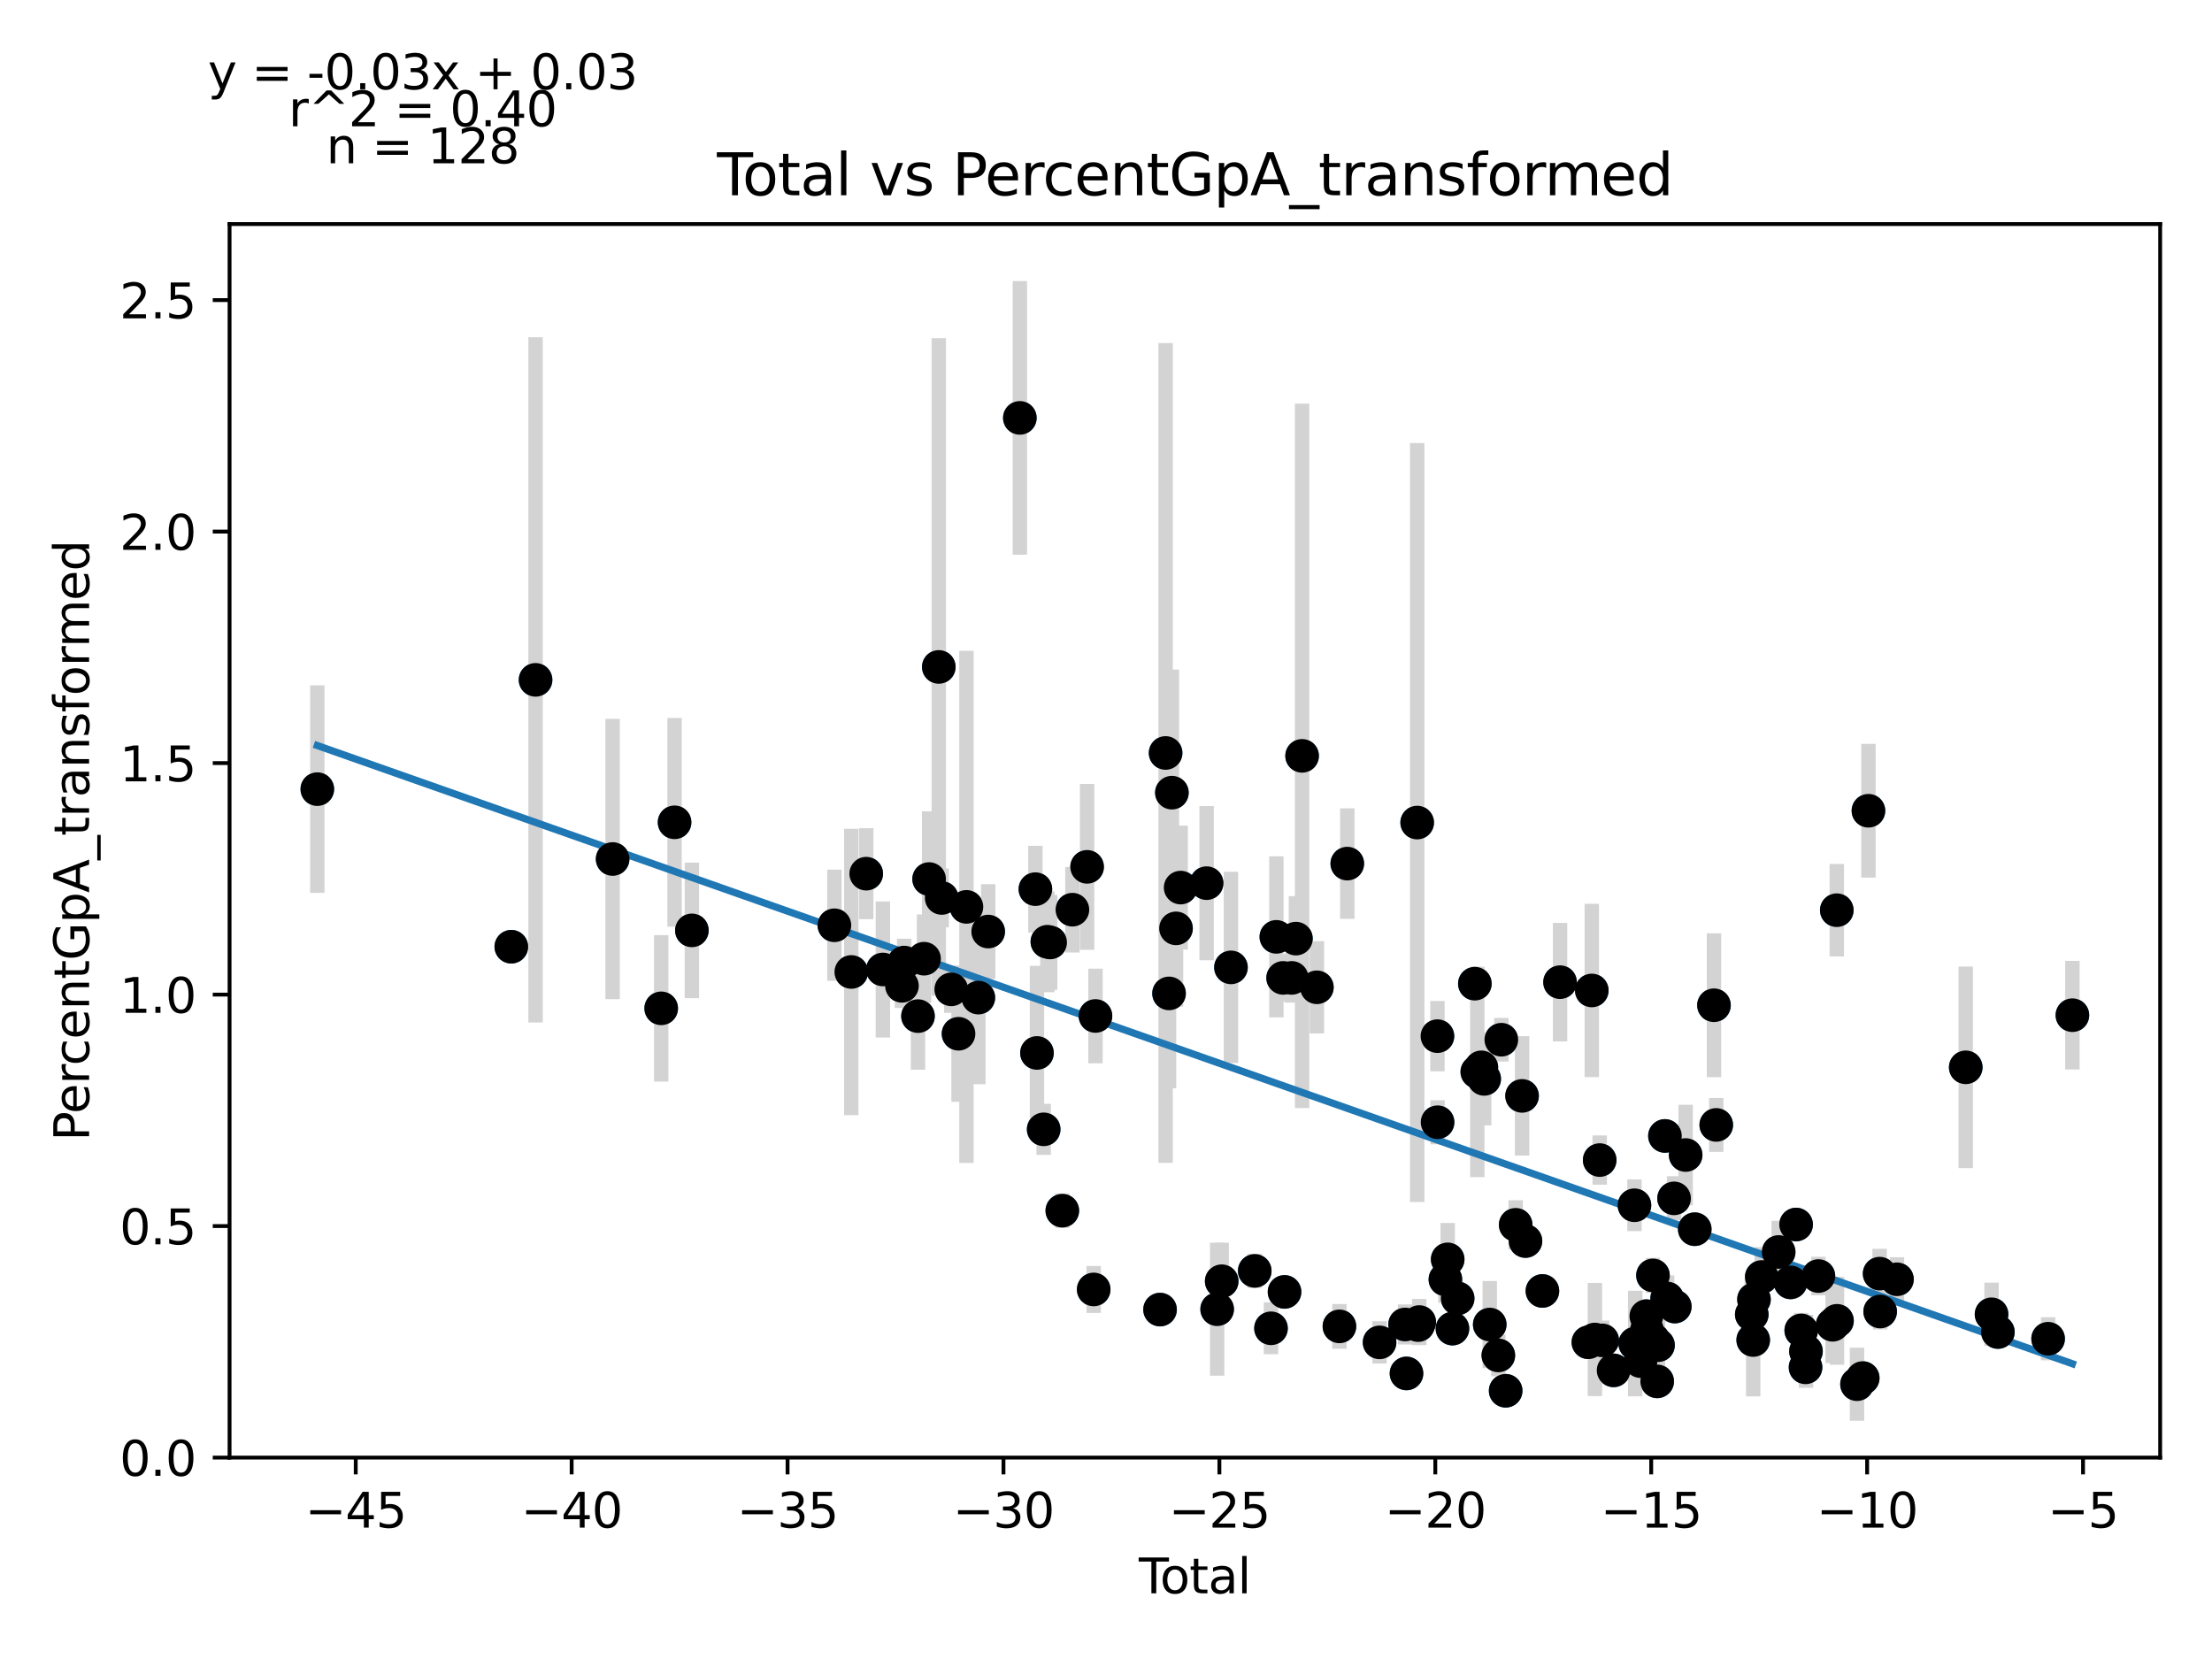 <?xml version="1.0" encoding="utf-8" standalone="no"?>
<!DOCTYPE svg PUBLIC "-//W3C//DTD SVG 1.1//EN"
  "http://www.w3.org/Graphics/SVG/1.1/DTD/svg11.dtd">
<svg xmlns:xlink="http://www.w3.org/1999/xlink" width="460.8pt" height="345.6pt" viewBox="0 0 460.8 345.6" xmlns="http://www.w3.org/2000/svg" version="1.1">
 <defs>
  <style type="text/css">*{stroke-linejoin: round; stroke-linecap: butt}</style>
 </defs>
 <g id="figure_1">
  <g id="patch_1">
   <path d="M 0 345.6 
L 460.8 345.6 
L 460.8 0 
L 0 0 
z
" style="fill: #ffffff"/>
  </g>
  <g id="axes_1">
   <g id="patch_2">
    <path d="M 47.821 303.64 
L 450 303.64 
L 450 46.676 
L 47.821 46.676 
z
" style="fill: #ffffff"/>
   </g>
   <g id="PathCollection_1">
    <defs>
     <path id="m703f27698f" d="M 0 3 
C 0.796 3 1.559 2.684 2.121 2.121 
C 2.684 1.559 3 0.796 3 0 
C 3 -0.796 2.684 -1.559 2.121 -2.121 
C 1.559 -2.684 0.796 -3 0 -3 
C -0.796 -3 -1.559 -2.684 -2.121 -2.121 
C -2.684 -1.559 -3 -0.796 -3 0 
C -3 0.796 -2.684 1.559 -2.121 2.121 
C -1.559 2.684 -0.796 3 0 3 
z
" style="stroke: #1f77b4"/>
    </defs>
    <g clip-path="url(#p1a4cb0cfb1)">
     <use xlink:href="#m703f27698f" x="66.102" y="164.394" style="fill: #1f77b4; stroke: #1f77b4"/>
     <use xlink:href="#m703f27698f" x="106.514" y="197.218" style="fill: #1f77b4; stroke: #1f77b4"/>
     <use xlink:href="#m703f27698f" x="111.567" y="141.626" style="fill: #1f77b4; stroke: #1f77b4"/>
     <use xlink:href="#m703f27698f" x="127.621" y="178.946" style="fill: #1f77b4; stroke: #1f77b4"/>
     <use xlink:href="#m703f27698f" x="137.74" y="210.055" style="fill: #1f77b4; stroke: #1f77b4"/>
     <use xlink:href="#m703f27698f" x="140.524" y="171.304" style="fill: #1f77b4; stroke: #1f77b4"/>
     <use xlink:href="#m703f27698f" x="144.13" y="193.814" style="fill: #1f77b4; stroke: #1f77b4"/>
     <use xlink:href="#m703f27698f" x="173.82" y="192.753" style="fill: #1f77b4; stroke: #1f77b4"/>
     <use xlink:href="#m703f27698f" x="177.342" y="202.478" style="fill: #1f77b4; stroke: #1f77b4"/>
     <use xlink:href="#m703f27698f" x="180.45" y="182.004" style="fill: #1f77b4; stroke: #1f77b4"/>
     <use xlink:href="#m703f27698f" x="183.924" y="201.958" style="fill: #1f77b4; stroke: #1f77b4"/>
     <use xlink:href="#m703f27698f" x="187.896" y="205.364" style="fill: #1f77b4; stroke: #1f77b4"/>
     <use xlink:href="#m703f27698f" x="188.353" y="200.517" style="fill: #1f77b4; stroke: #1f77b4"/>
     <use xlink:href="#m703f27698f" x="191.234" y="211.675" style="fill: #1f77b4; stroke: #1f77b4"/>
     <use xlink:href="#m703f27698f" x="192.498" y="199.716" style="fill: #1f77b4; stroke: #1f77b4"/>
     <use xlink:href="#m703f27698f" x="193.552" y="183.123" style="fill: #1f77b4; stroke: #1f77b4"/>
     <use xlink:href="#m703f27698f" x="195.568" y="138.935" style="fill: #1f77b4; stroke: #1f77b4"/>
     <use xlink:href="#m703f27698f" x="196.171" y="187.061" style="fill: #1f77b4; stroke: #1f77b4"/>
     <use xlink:href="#m703f27698f" x="198.164" y="206.104" style="fill: #1f77b4; stroke: #1f77b4"/>
     <use xlink:href="#m703f27698f" x="199.68" y="215.35" style="fill: #1f77b4; stroke: #1f77b4"/>
     <use xlink:href="#m703f27698f" x="201.327" y="188.917" style="fill: #1f77b4; stroke: #1f77b4"/>
     <use xlink:href="#m703f27698f" x="203.808" y="207.823" style="fill: #1f77b4; stroke: #1f77b4"/>
     <use xlink:href="#m703f27698f" x="205.86" y="194.059" style="fill: #1f77b4; stroke: #1f77b4"/>
     <use xlink:href="#m703f27698f" x="212.453" y="87.054" style="fill: #1f77b4; stroke: #1f77b4"/>
     <use xlink:href="#m703f27698f" x="215.69" y="185.226" style="fill: #1f77b4; stroke: #1f77b4"/>
     <use xlink:href="#m703f27698f" x="216.019" y="219.347" style="fill: #1f77b4; stroke: #1f77b4"/>
     <use xlink:href="#m703f27698f" x="217.416" y="235.259" style="fill: #1f77b4; stroke: #1f77b4"/>
     <use xlink:href="#m703f27698f" x="218.186" y="196.181" style="fill: #1f77b4; stroke: #1f77b4"/>
     <use xlink:href="#m703f27698f" x="218.765" y="196.332" style="fill: #1f77b4; stroke: #1f77b4"/>
     <use xlink:href="#m703f27698f" x="221.299" y="252.207" style="fill: #1f77b4; stroke: #1f77b4"/>
     <use xlink:href="#m703f27698f" x="223.403" y="189.506" style="fill: #1f77b4; stroke: #1f77b4"/>
     <use xlink:href="#m703f27698f" x="226.464" y="180.58" style="fill: #1f77b4; stroke: #1f77b4"/>
     <use xlink:href="#m703f27698f" x="227.835" y="268.615" style="fill: #1f77b4; stroke: #1f77b4"/>
     <use xlink:href="#m703f27698f" x="228.207" y="211.645" style="fill: #1f77b4; stroke: #1f77b4"/>
     <use xlink:href="#m703f27698f" x="241.659" y="272.81" style="fill: #1f77b4; stroke: #1f77b4"/>
     <use xlink:href="#m703f27698f" x="242.817" y="156.857" style="fill: #1f77b4; stroke: #1f77b4"/>
     <use xlink:href="#m703f27698f" x="243.533" y="206.945" style="fill: #1f77b4; stroke: #1f77b4"/>
     <use xlink:href="#m703f27698f" x="244.126" y="165.127" style="fill: #1f77b4; stroke: #1f77b4"/>
     <use xlink:href="#m703f27698f" x="244.986" y="193.395" style="fill: #1f77b4; stroke: #1f77b4"/>
     <use xlink:href="#m703f27698f" x="245.949" y="184.899" style="fill: #1f77b4; stroke: #1f77b4"/>
     <use xlink:href="#m703f27698f" x="251.358" y="183.977" style="fill: #1f77b4; stroke: #1f77b4"/>
     <use xlink:href="#m703f27698f" x="253.556" y="272.734" style="fill: #1f77b4; stroke: #1f77b4"/>
     <use xlink:href="#m703f27698f" x="254.502" y="266.904" style="fill: #1f77b4; stroke: #1f77b4"/>
     <use xlink:href="#m703f27698f" x="256.433" y="201.524" style="fill: #1f77b4; stroke: #1f77b4"/>
     <use xlink:href="#m703f27698f" x="261.385" y="264.747" style="fill: #1f77b4; stroke: #1f77b4"/>
     <use xlink:href="#m703f27698f" x="264.773" y="276.709" style="fill: #1f77b4; stroke: #1f77b4"/>
     <use xlink:href="#m703f27698f" x="265.888" y="195.163" style="fill: #1f77b4; stroke: #1f77b4"/>
     <use xlink:href="#m703f27698f" x="267.299" y="203.713" style="fill: #1f77b4; stroke: #1f77b4"/>
     <use xlink:href="#m703f27698f" x="267.591" y="269.129" style="fill: #1f77b4; stroke: #1f77b4"/>
     <use xlink:href="#m703f27698f" x="269.084" y="203.712" style="fill: #1f77b4; stroke: #1f77b4"/>
     <use xlink:href="#m703f27698f" x="269.966" y="195.531" style="fill: #1f77b4; stroke: #1f77b4"/>
     <use xlink:href="#m703f27698f" x="271.252" y="157.458" style="fill: #1f77b4; stroke: #1f77b4"/>
     <use xlink:href="#m703f27698f" x="274.329" y="205.672" style="fill: #1f77b4; stroke: #1f77b4"/>
     <use xlink:href="#m703f27698f" x="279.028" y="276.308" style="fill: #1f77b4; stroke: #1f77b4"/>
     <use xlink:href="#m703f27698f" x="280.664" y="179.905" style="fill: #1f77b4; stroke: #1f77b4"/>
     <use xlink:href="#m703f27698f" x="287.39" y="279.642" style="fill: #1f77b4; stroke: #1f77b4"/>
     <use xlink:href="#m703f27698f" x="292.701" y="275.913" style="fill: #1f77b4; stroke: #1f77b4"/>
     <use xlink:href="#m703f27698f" x="292.998" y="286.112" style="fill: #1f77b4; stroke: #1f77b4"/>
     <use xlink:href="#m703f27698f" x="295.225" y="171.355" style="fill: #1f77b4; stroke: #1f77b4"/>
     <use xlink:href="#m703f27698f" x="295.402" y="276.041" style="fill: #1f77b4; stroke: #1f77b4"/>
     <use xlink:href="#m703f27698f" x="295.652" y="275.407" style="fill: #1f77b4; stroke: #1f77b4"/>
     <use xlink:href="#m703f27698f" x="299.444" y="215.85" style="fill: #1f77b4; stroke: #1f77b4"/>
     <use xlink:href="#m703f27698f" x="299.472" y="233.782" style="fill: #1f77b4; stroke: #1f77b4"/>
     <use xlink:href="#m703f27698f" x="301.104" y="266.528" style="fill: #1f77b4; stroke: #1f77b4"/>
     <use xlink:href="#m703f27698f" x="301.579" y="262.348" style="fill: #1f77b4; stroke: #1f77b4"/>
     <use xlink:href="#m703f27698f" x="302.573" y="276.773" style="fill: #1f77b4; stroke: #1f77b4"/>
     <use xlink:href="#m703f27698f" x="303.657" y="270.477" style="fill: #1f77b4; stroke: #1f77b4"/>
     <use xlink:href="#m703f27698f" x="307.24" y="204.918" style="fill: #1f77b4; stroke: #1f77b4"/>
     <use xlink:href="#m703f27698f" x="307.747" y="223.292" style="fill: #1f77b4; stroke: #1f77b4"/>
     <use xlink:href="#m703f27698f" x="308.593" y="222.342" style="fill: #1f77b4; stroke: #1f77b4"/>
     <use xlink:href="#m703f27698f" x="309.183" y="224.752" style="fill: #1f77b4; stroke: #1f77b4"/>
     <use xlink:href="#m703f27698f" x="310.339" y="275.926" style="fill: #1f77b4; stroke: #1f77b4"/>
     <use xlink:href="#m703f27698f" x="312.131" y="282.356" style="fill: #1f77b4; stroke: #1f77b4"/>
     <use xlink:href="#m703f27698f" x="312.755" y="216.593" style="fill: #1f77b4; stroke: #1f77b4"/>
     <use xlink:href="#m703f27698f" x="313.658" y="289.72" style="fill: #1f77b4; stroke: #1f77b4"/>
     <use xlink:href="#m703f27698f" x="315.744" y="255.15" style="fill: #1f77b4; stroke: #1f77b4"/>
     <use xlink:href="#m703f27698f" x="317.074" y="228.292" style="fill: #1f77b4; stroke: #1f77b4"/>
     <use xlink:href="#m703f27698f" x="317.783" y="258.528" style="fill: #1f77b4; stroke: #1f77b4"/>
     <use xlink:href="#m703f27698f" x="321.314" y="268.931" style="fill: #1f77b4; stroke: #1f77b4"/>
     <use xlink:href="#m703f27698f" x="324.986" y="204.604" style="fill: #1f77b4; stroke: #1f77b4"/>
     <use xlink:href="#m703f27698f" x="330.887" y="279.621" style="fill: #1f77b4; stroke: #1f77b4"/>
     <use xlink:href="#m703f27698f" x="331.598" y="206.332" style="fill: #1f77b4; stroke: #1f77b4"/>
     <use xlink:href="#m703f27698f" x="332.245" y="279.048" style="fill: #1f77b4; stroke: #1f77b4"/>
     <use xlink:href="#m703f27698f" x="333.245" y="241.664" style="fill: #1f77b4; stroke: #1f77b4"/>
     <use xlink:href="#m703f27698f" x="333.773" y="279.227" style="fill: #1f77b4; stroke: #1f77b4"/>
     <use xlink:href="#m703f27698f" x="336.143" y="285.472" style="fill: #1f77b4; stroke: #1f77b4"/>
     <use xlink:href="#m703f27698f" x="340.487" y="251.078" style="fill: #1f77b4; stroke: #1f77b4"/>
     <use xlink:href="#m703f27698f" x="340.647" y="279.888" style="fill: #1f77b4; stroke: #1f77b4"/>
     <use xlink:href="#m703f27698f" x="341.75" y="283.547" style="fill: #1f77b4; stroke: #1f77b4"/>
     <use xlink:href="#m703f27698f" x="342.962" y="274.182" style="fill: #1f77b4; stroke: #1f77b4"/>
     <use xlink:href="#m703f27698f" x="343.089" y="277.057" style="fill: #1f77b4; stroke: #1f77b4"/>
     <use xlink:href="#m703f27698f" x="344.343" y="265.691" style="fill: #1f77b4; stroke: #1f77b4"/>
     <use xlink:href="#m703f27698f" x="344.394" y="279.103" style="fill: #1f77b4; stroke: #1f77b4"/>
     <use xlink:href="#m703f27698f" x="345.224" y="287.765" style="fill: #1f77b4; stroke: #1f77b4"/>
     <use xlink:href="#m703f27698f" x="345.398" y="280.232" style="fill: #1f77b4; stroke: #1f77b4"/>
     <use xlink:href="#m703f27698f" x="346.837" y="236.636" style="fill: #1f77b4; stroke: #1f77b4"/>
     <use xlink:href="#m703f27698f" x="347.292" y="270.496" style="fill: #1f77b4; stroke: #1f77b4"/>
     <use xlink:href="#m703f27698f" x="348.74" y="249.64" style="fill: #1f77b4; stroke: #1f77b4"/>
     <use xlink:href="#m703f27698f" x="348.894" y="272.18" style="fill: #1f77b4; stroke: #1f77b4"/>
     <use xlink:href="#m703f27698f" x="351.15" y="240.61" style="fill: #1f77b4; stroke: #1f77b4"/>
     <use xlink:href="#m703f27698f" x="353.048" y="256.067" style="fill: #1f77b4; stroke: #1f77b4"/>
     <use xlink:href="#m703f27698f" x="357.052" y="209.412" style="fill: #1f77b4; stroke: #1f77b4"/>
     <use xlink:href="#m703f27698f" x="357.527" y="234.341" style="fill: #1f77b4; stroke: #1f77b4"/>
     <use xlink:href="#m703f27698f" x="364.925" y="273.821" style="fill: #1f77b4; stroke: #1f77b4"/>
     <use xlink:href="#m703f27698f" x="365.226" y="279.149" style="fill: #1f77b4; stroke: #1f77b4"/>
     <use xlink:href="#m703f27698f" x="365.383" y="270.688" style="fill: #1f77b4; stroke: #1f77b4"/>
     <use xlink:href="#m703f27698f" x="367.008" y="266.017" style="fill: #1f77b4; stroke: #1f77b4"/>
     <use xlink:href="#m703f27698f" x="370.528" y="260.812" style="fill: #1f77b4; stroke: #1f77b4"/>
     <use xlink:href="#m703f27698f" x="373.007" y="267.145" style="fill: #1f77b4; stroke: #1f77b4"/>
     <use xlink:href="#m703f27698f" x="374.161" y="255.089" style="fill: #1f77b4; stroke: #1f77b4"/>
     <use xlink:href="#m703f27698f" x="375.231" y="277.149" style="fill: #1f77b4; stroke: #1f77b4"/>
     <use xlink:href="#m703f27698f" x="376.126" y="284.841" style="fill: #1f77b4; stroke: #1f77b4"/>
     <use xlink:href="#m703f27698f" x="376.218" y="281.498" style="fill: #1f77b4; stroke: #1f77b4"/>
     <use xlink:href="#m703f27698f" x="378.809" y="265.825" style="fill: #1f77b4; stroke: #1f77b4"/>
     <use xlink:href="#m703f27698f" x="381.772" y="275.979" style="fill: #1f77b4; stroke: #1f77b4"/>
     <use xlink:href="#m703f27698f" x="382.635" y="189.612" style="fill: #1f77b4; stroke: #1f77b4"/>
     <use xlink:href="#m703f27698f" x="382.68" y="275.147" style="fill: #1f77b4; stroke: #1f77b4"/>
     <use xlink:href="#m703f27698f" x="386.848" y="288.353" style="fill: #1f77b4; stroke: #1f77b4"/>
     <use xlink:href="#m703f27698f" x="388.039" y="287.074" style="fill: #1f77b4; stroke: #1f77b4"/>
     <use xlink:href="#m703f27698f" x="389.23" y="168.895" style="fill: #1f77b4; stroke: #1f77b4"/>
     <use xlink:href="#m703f27698f" x="391.559" y="265.322" style="fill: #1f77b4; stroke: #1f77b4"/>
     <use xlink:href="#m703f27698f" x="391.674" y="273.216" style="fill: #1f77b4; stroke: #1f77b4"/>
     <use xlink:href="#m703f27698f" x="395.173" y="266.5" style="fill: #1f77b4; stroke: #1f77b4"/>
     <use xlink:href="#m703f27698f" x="409.5" y="222.344" style="fill: #1f77b4; stroke: #1f77b4"/>
     <use xlink:href="#m703f27698f" x="414.876" y="273.791" style="fill: #1f77b4; stroke: #1f77b4"/>
     <use xlink:href="#m703f27698f" x="416.202" y="277.483" style="fill: #1f77b4; stroke: #1f77b4"/>
     <use xlink:href="#m703f27698f" x="426.659" y="278.884" style="fill: #1f77b4; stroke: #1f77b4"/>
     <use xlink:href="#m703f27698f" x="431.719" y="211.482" style="fill: #1f77b4; stroke: #1f77b4"/>
    </g>
   </g>
   <g id="matplotlib.axis_1">
    <g id="xtick_1">
     <g id="line2d_1">
      <defs>
       <path id="mf108fc20cc" d="M 0 0 
L 0 3.5 
" style="stroke: #000000; stroke-width: 0.8"/>
      </defs>
      <g>
       <use xlink:href="#mf108fc20cc" x="74.106" y="303.64" style="stroke: #000000; stroke-width: 0.8"/>
      </g>
     </g>
     <g id="text_1">
      <!-- −45 -->
      <g transform="translate(63.554 318.238)scale(0.1 -0.1)">
       <defs>
        <path id="DejaVuSans-2212" d="M 678 2272 
L 4684 2272 
L 4684 1741 
L 678 1741 
L 678 2272 
z
" transform="scale(0.016)"/>
        <path id="DejaVuSans-34" d="M 2419 4116 
L 825 1625 
L 2419 1625 
L 2419 4116 
z
M 2253 4666 
L 3047 4666 
L 3047 1625 
L 3713 1625 
L 3713 1100 
L 3047 1100 
L 3047 0 
L 2419 0 
L 2419 1100 
L 313 1100 
L 313 1709 
L 2253 4666 
z
" transform="scale(0.016)"/>
        <path id="DejaVuSans-35" d="M 691 4666 
L 3169 4666 
L 3169 4134 
L 1269 4134 
L 1269 2991 
Q 1406 3038 1543 3061 
Q 1681 3084 1819 3084 
Q 2600 3084 3056 2656 
Q 3513 2228 3513 1497 
Q 3513 744 3044 326 
Q 2575 -91 1722 -91 
Q 1428 -91 1123 -41 
Q 819 9 494 109 
L 494 744 
Q 775 591 1075 516 
Q 1375 441 1709 441 
Q 2250 441 2565 725 
Q 2881 1009 2881 1497 
Q 2881 1984 2565 2268 
Q 2250 2553 1709 2553 
Q 1456 2553 1204 2497 
Q 953 2441 691 2322 
L 691 4666 
z
" transform="scale(0.016)"/>
       </defs>
       <use xlink:href="#DejaVuSans-2212"/>
       <use xlink:href="#DejaVuSans-34" x="83.789"/>
       <use xlink:href="#DejaVuSans-35" x="147.412"/>
      </g>
     </g>
    </g>
    <g id="xtick_2">
     <g id="line2d_2">
      <g>
       <use xlink:href="#mf108fc20cc" x="119.085" y="303.64" style="stroke: #000000; stroke-width: 0.8"/>
      </g>
     </g>
     <g id="text_2">
      <!-- −40 -->
      <g transform="translate(108.533 318.238)scale(0.1 -0.1)">
       <defs>
        <path id="DejaVuSans-30" d="M 2034 4250 
Q 1547 4250 1301 3770 
Q 1056 3291 1056 2328 
Q 1056 1369 1301 889 
Q 1547 409 2034 409 
Q 2525 409 2770 889 
Q 3016 1369 3016 2328 
Q 3016 3291 2770 3770 
Q 2525 4250 2034 4250 
z
M 2034 4750 
Q 2819 4750 3233 4129 
Q 3647 3509 3647 2328 
Q 3647 1150 3233 529 
Q 2819 -91 2034 -91 
Q 1250 -91 836 529 
Q 422 1150 422 2328 
Q 422 3509 836 4129 
Q 1250 4750 2034 4750 
z
" transform="scale(0.016)"/>
       </defs>
       <use xlink:href="#DejaVuSans-2212"/>
       <use xlink:href="#DejaVuSans-34" x="83.789"/>
       <use xlink:href="#DejaVuSans-30" x="147.412"/>
      </g>
     </g>
    </g>
    <g id="xtick_3">
     <g id="line2d_3">
      <g>
       <use xlink:href="#mf108fc20cc" x="164.064" y="303.64" style="stroke: #000000; stroke-width: 0.8"/>
      </g>
     </g>
     <g id="text_3">
      <!-- −35 -->
      <g transform="translate(153.511 318.238)scale(0.1 -0.1)">
       <defs>
        <path id="DejaVuSans-33" d="M 2597 2516 
Q 3050 2419 3304 2112 
Q 3559 1806 3559 1356 
Q 3559 666 3084 287 
Q 2609 -91 1734 -91 
Q 1441 -91 1130 -33 
Q 819 25 488 141 
L 488 750 
Q 750 597 1062 519 
Q 1375 441 1716 441 
Q 2309 441 2620 675 
Q 2931 909 2931 1356 
Q 2931 1769 2642 2001 
Q 2353 2234 1838 2234 
L 1294 2234 
L 1294 2753 
L 1863 2753 
Q 2328 2753 2575 2939 
Q 2822 3125 2822 3475 
Q 2822 3834 2567 4026 
Q 2313 4219 1838 4219 
Q 1578 4219 1281 4162 
Q 984 4106 628 3988 
L 628 4550 
Q 988 4650 1302 4700 
Q 1616 4750 1894 4750 
Q 2613 4750 3031 4423 
Q 3450 4097 3450 3541 
Q 3450 3153 3228 2886 
Q 3006 2619 2597 2516 
z
" transform="scale(0.016)"/>
       </defs>
       <use xlink:href="#DejaVuSans-2212"/>
       <use xlink:href="#DejaVuSans-33" x="83.789"/>
       <use xlink:href="#DejaVuSans-35" x="147.412"/>
      </g>
     </g>
    </g>
    <g id="xtick_4">
     <g id="line2d_4">
      <g>
       <use xlink:href="#mf108fc20cc" x="209.042" y="303.64" style="stroke: #000000; stroke-width: 0.8"/>
      </g>
     </g>
     <g id="text_4">
      <!-- −30 -->
      <g transform="translate(198.49 318.238)scale(0.1 -0.1)">
       <use xlink:href="#DejaVuSans-2212"/>
       <use xlink:href="#DejaVuSans-33" x="83.789"/>
       <use xlink:href="#DejaVuSans-30" x="147.412"/>
      </g>
     </g>
    </g>
    <g id="xtick_5">
     <g id="line2d_5">
      <g>
       <use xlink:href="#mf108fc20cc" x="254.021" y="303.64" style="stroke: #000000; stroke-width: 0.8"/>
      </g>
     </g>
     <g id="text_5">
      <!-- −25 -->
      <g transform="translate(243.469 318.238)scale(0.1 -0.1)">
       <defs>
        <path id="DejaVuSans-32" d="M 1228 531 
L 3431 531 
L 3431 0 
L 469 0 
L 469 531 
Q 828 903 1448 1529 
Q 2069 2156 2228 2338 
Q 2531 2678 2651 2914 
Q 2772 3150 2772 3378 
Q 2772 3750 2511 3984 
Q 2250 4219 1831 4219 
Q 1534 4219 1204 4116 
Q 875 4013 500 3803 
L 500 4441 
Q 881 4594 1212 4672 
Q 1544 4750 1819 4750 
Q 2544 4750 2975 4387 
Q 3406 4025 3406 3419 
Q 3406 3131 3298 2873 
Q 3191 2616 2906 2266 
Q 2828 2175 2409 1742 
Q 1991 1309 1228 531 
z
" transform="scale(0.016)"/>
       </defs>
       <use xlink:href="#DejaVuSans-2212"/>
       <use xlink:href="#DejaVuSans-32" x="83.789"/>
       <use xlink:href="#DejaVuSans-35" x="147.412"/>
      </g>
     </g>
    </g>
    <g id="xtick_6">
     <g id="line2d_6">
      <g>
       <use xlink:href="#mf108fc20cc" x="298.999" y="303.64" style="stroke: #000000; stroke-width: 0.8"/>
      </g>
     </g>
     <g id="text_6">
      <!-- −20 -->
      <g transform="translate(288.447 318.238)scale(0.1 -0.1)">
       <use xlink:href="#DejaVuSans-2212"/>
       <use xlink:href="#DejaVuSans-32" x="83.789"/>
       <use xlink:href="#DejaVuSans-30" x="147.412"/>
      </g>
     </g>
    </g>
    <g id="xtick_7">
     <g id="line2d_7">
      <g>
       <use xlink:href="#mf108fc20cc" x="343.978" y="303.64" style="stroke: #000000; stroke-width: 0.8"/>
      </g>
     </g>
     <g id="text_7">
      <!-- −15 -->
      <g transform="translate(333.426 318.238)scale(0.1 -0.1)">
       <defs>
        <path id="DejaVuSans-31" d="M 794 531 
L 1825 531 
L 1825 4091 
L 703 3866 
L 703 4441 
L 1819 4666 
L 2450 4666 
L 2450 531 
L 3481 531 
L 3481 0 
L 794 0 
L 794 531 
z
" transform="scale(0.016)"/>
       </defs>
       <use xlink:href="#DejaVuSans-2212"/>
       <use xlink:href="#DejaVuSans-31" x="83.789"/>
       <use xlink:href="#DejaVuSans-35" x="147.412"/>
      </g>
     </g>
    </g>
    <g id="xtick_8">
     <g id="line2d_8">
      <g>
       <use xlink:href="#mf108fc20cc" x="388.957" y="303.64" style="stroke: #000000; stroke-width: 0.8"/>
      </g>
     </g>
     <g id="text_8">
      <!-- −10 -->
      <g transform="translate(378.404 318.238)scale(0.1 -0.1)">
       <use xlink:href="#DejaVuSans-2212"/>
       <use xlink:href="#DejaVuSans-31" x="83.789"/>
       <use xlink:href="#DejaVuSans-30" x="147.412"/>
      </g>
     </g>
    </g>
    <g id="xtick_9">
     <g id="line2d_9">
      <g>
       <use xlink:href="#mf108fc20cc" x="433.935" y="303.64" style="stroke: #000000; stroke-width: 0.8"/>
      </g>
     </g>
     <g id="text_9">
      <!-- −5 -->
      <g transform="translate(426.564 318.238)scale(0.1 -0.1)">
       <use xlink:href="#DejaVuSans-2212"/>
       <use xlink:href="#DejaVuSans-35" x="83.789"/>
      </g>
     </g>
    </g>
    <g id="text_10">
     <!-- Total -->
     <g transform="translate(237.234 331.917)scale(0.1 -0.1)">
      <defs>
       <path id="DejaVuSans-54" d="M -19 4666 
L 3928 4666 
L 3928 4134 
L 2272 4134 
L 2272 0 
L 1638 0 
L 1638 4134 
L -19 4134 
L -19 4666 
z
" transform="scale(0.016)"/>
       <path id="DejaVuSans-6f" d="M 1959 3097 
Q 1497 3097 1228 2736 
Q 959 2375 959 1747 
Q 959 1119 1226 758 
Q 1494 397 1959 397 
Q 2419 397 2687 759 
Q 2956 1122 2956 1747 
Q 2956 2369 2687 2733 
Q 2419 3097 1959 3097 
z
M 1959 3584 
Q 2709 3584 3137 3096 
Q 3566 2609 3566 1747 
Q 3566 888 3137 398 
Q 2709 -91 1959 -91 
Q 1206 -91 779 398 
Q 353 888 353 1747 
Q 353 2609 779 3096 
Q 1206 3584 1959 3584 
z
" transform="scale(0.016)"/>
       <path id="DejaVuSans-74" d="M 1172 4494 
L 1172 3500 
L 2356 3500 
L 2356 3053 
L 1172 3053 
L 1172 1153 
Q 1172 725 1289 603 
Q 1406 481 1766 481 
L 2356 481 
L 2356 0 
L 1766 0 
Q 1100 0 847 248 
Q 594 497 594 1153 
L 594 3053 
L 172 3053 
L 172 3500 
L 594 3500 
L 594 4494 
L 1172 4494 
z
" transform="scale(0.016)"/>
       <path id="DejaVuSans-61" d="M 2194 1759 
Q 1497 1759 1228 1600 
Q 959 1441 959 1056 
Q 959 750 1161 570 
Q 1363 391 1709 391 
Q 2188 391 2477 730 
Q 2766 1069 2766 1631 
L 2766 1759 
L 2194 1759 
z
M 3341 1997 
L 3341 0 
L 2766 0 
L 2766 531 
Q 2569 213 2275 61 
Q 1981 -91 1556 -91 
Q 1019 -91 701 211 
Q 384 513 384 1019 
Q 384 1609 779 1909 
Q 1175 2209 1959 2209 
L 2766 2209 
L 2766 2266 
Q 2766 2663 2505 2880 
Q 2244 3097 1772 3097 
Q 1472 3097 1187 3025 
Q 903 2953 641 2809 
L 641 3341 
Q 956 3463 1253 3523 
Q 1550 3584 1831 3584 
Q 2591 3584 2966 3190 
Q 3341 2797 3341 1997 
z
" transform="scale(0.016)"/>
       <path id="DejaVuSans-6c" d="M 603 4863 
L 1178 4863 
L 1178 0 
L 603 0 
L 603 4863 
z
" transform="scale(0.016)"/>
      </defs>
      <use xlink:href="#DejaVuSans-54"/>
      <use xlink:href="#DejaVuSans-6f" x="44.084"/>
      <use xlink:href="#DejaVuSans-74" x="105.266"/>
      <use xlink:href="#DejaVuSans-61" x="144.475"/>
      <use xlink:href="#DejaVuSans-6c" x="205.754"/>
     </g>
    </g>
   </g>
   <g id="matplotlib.axis_2">
    <g id="ytick_1">
     <g id="line2d_10">
      <defs>
       <path id="m98f2d92506" d="M 0 0 
L -3.5 0 
" style="stroke: #000000; stroke-width: 0.8"/>
      </defs>
      <g>
       <use xlink:href="#m98f2d92506" x="47.821" y="303.64" style="stroke: #000000; stroke-width: 0.8"/>
      </g>
     </g>
     <g id="text_11">
      <!-- 0.0 -->
      <g transform="translate(24.918 307.439)scale(0.1 -0.1)">
       <defs>
        <path id="DejaVuSans-2e" d="M 684 794 
L 1344 794 
L 1344 0 
L 684 0 
L 684 794 
z
" transform="scale(0.016)"/>
       </defs>
       <use xlink:href="#DejaVuSans-30"/>
       <use xlink:href="#DejaVuSans-2e" x="63.623"/>
       <use xlink:href="#DejaVuSans-30" x="95.41"/>
      </g>
     </g>
    </g>
    <g id="ytick_2">
     <g id="line2d_11">
      <g>
       <use xlink:href="#m98f2d92506" x="47.821" y="255.415" style="stroke: #000000; stroke-width: 0.8"/>
      </g>
     </g>
     <g id="text_12">
      <!-- 0.5 -->
      <g transform="translate(24.918 259.214)scale(0.1 -0.1)">
       <use xlink:href="#DejaVuSans-30"/>
       <use xlink:href="#DejaVuSans-2e" x="63.623"/>
       <use xlink:href="#DejaVuSans-35" x="95.41"/>
      </g>
     </g>
    </g>
    <g id="ytick_3">
     <g id="line2d_12">
      <g>
       <use xlink:href="#m98f2d92506" x="47.821" y="207.19" style="stroke: #000000; stroke-width: 0.8"/>
      </g>
     </g>
     <g id="text_13">
      <!-- 1.0 -->
      <g transform="translate(24.918 210.989)scale(0.1 -0.1)">
       <use xlink:href="#DejaVuSans-31"/>
       <use xlink:href="#DejaVuSans-2e" x="63.623"/>
       <use xlink:href="#DejaVuSans-30" x="95.41"/>
      </g>
     </g>
    </g>
    <g id="ytick_4">
     <g id="line2d_13">
      <g>
       <use xlink:href="#m98f2d92506" x="47.821" y="158.965" style="stroke: #000000; stroke-width: 0.8"/>
      </g>
     </g>
     <g id="text_14">
      <!-- 1.5 -->
      <g transform="translate(24.918 162.764)scale(0.1 -0.1)">
       <use xlink:href="#DejaVuSans-31"/>
       <use xlink:href="#DejaVuSans-2e" x="63.623"/>
       <use xlink:href="#DejaVuSans-35" x="95.41"/>
      </g>
     </g>
    </g>
    <g id="ytick_5">
     <g id="line2d_14">
      <g>
       <use xlink:href="#m98f2d92506" x="47.821" y="110.74" style="stroke: #000000; stroke-width: 0.8"/>
      </g>
     </g>
     <g id="text_15">
      <!-- 2.0 -->
      <g transform="translate(24.918 114.539)scale(0.1 -0.1)">
       <use xlink:href="#DejaVuSans-32"/>
       <use xlink:href="#DejaVuSans-2e" x="63.623"/>
       <use xlink:href="#DejaVuSans-30" x="95.41"/>
      </g>
     </g>
    </g>
    <g id="ytick_6">
     <g id="line2d_15">
      <g>
       <use xlink:href="#m98f2d92506" x="47.821" y="62.515" style="stroke: #000000; stroke-width: 0.8"/>
      </g>
     </g>
     <g id="text_16">
      <!-- 2.5 -->
      <g transform="translate(24.918 66.314)scale(0.1 -0.1)">
       <use xlink:href="#DejaVuSans-32"/>
       <use xlink:href="#DejaVuSans-2e" x="63.623"/>
       <use xlink:href="#DejaVuSans-35" x="95.41"/>
      </g>
     </g>
    </g>
    <g id="text_17">
     <!-- PercentGpA_transformed -->
     <g transform="translate(18.56 237.696)rotate(-90)scale(0.1 -0.1)">
      <defs>
       <path id="DejaVuSans-50" d="M 1259 4147 
L 1259 2394 
L 2053 2394 
Q 2494 2394 2734 2622 
Q 2975 2850 2975 3272 
Q 2975 3691 2734 3919 
Q 2494 4147 2053 4147 
L 1259 4147 
z
M 628 4666 
L 2053 4666 
Q 2838 4666 3239 4311 
Q 3641 3956 3641 3272 
Q 3641 2581 3239 2228 
Q 2838 1875 2053 1875 
L 1259 1875 
L 1259 0 
L 628 0 
L 628 4666 
z
" transform="scale(0.016)"/>
       <path id="DejaVuSans-65" d="M 3597 1894 
L 3597 1613 
L 953 1613 
Q 991 1019 1311 708 
Q 1631 397 2203 397 
Q 2534 397 2845 478 
Q 3156 559 3463 722 
L 3463 178 
Q 3153 47 2828 -22 
Q 2503 -91 2169 -91 
Q 1331 -91 842 396 
Q 353 884 353 1716 
Q 353 2575 817 3079 
Q 1281 3584 2069 3584 
Q 2775 3584 3186 3129 
Q 3597 2675 3597 1894 
z
M 3022 2063 
Q 3016 2534 2758 2815 
Q 2500 3097 2075 3097 
Q 1594 3097 1305 2825 
Q 1016 2553 972 2059 
L 3022 2063 
z
" transform="scale(0.016)"/>
       <path id="DejaVuSans-72" d="M 2631 2963 
Q 2534 3019 2420 3045 
Q 2306 3072 2169 3072 
Q 1681 3072 1420 2755 
Q 1159 2438 1159 1844 
L 1159 0 
L 581 0 
L 581 3500 
L 1159 3500 
L 1159 2956 
Q 1341 3275 1631 3429 
Q 1922 3584 2338 3584 
Q 2397 3584 2469 3576 
Q 2541 3569 2628 3553 
L 2631 2963 
z
" transform="scale(0.016)"/>
       <path id="DejaVuSans-63" d="M 3122 3366 
L 3122 2828 
Q 2878 2963 2633 3030 
Q 2388 3097 2138 3097 
Q 1578 3097 1268 2742 
Q 959 2388 959 1747 
Q 959 1106 1268 751 
Q 1578 397 2138 397 
Q 2388 397 2633 464 
Q 2878 531 3122 666 
L 3122 134 
Q 2881 22 2623 -34 
Q 2366 -91 2075 -91 
Q 1284 -91 818 406 
Q 353 903 353 1747 
Q 353 2603 823 3093 
Q 1294 3584 2113 3584 
Q 2378 3584 2631 3529 
Q 2884 3475 3122 3366 
z
" transform="scale(0.016)"/>
       <path id="DejaVuSans-6e" d="M 3513 2113 
L 3513 0 
L 2938 0 
L 2938 2094 
Q 2938 2591 2744 2837 
Q 2550 3084 2163 3084 
Q 1697 3084 1428 2787 
Q 1159 2491 1159 1978 
L 1159 0 
L 581 0 
L 581 3500 
L 1159 3500 
L 1159 2956 
Q 1366 3272 1645 3428 
Q 1925 3584 2291 3584 
Q 2894 3584 3203 3211 
Q 3513 2838 3513 2113 
z
" transform="scale(0.016)"/>
       <path id="DejaVuSans-47" d="M 3809 666 
L 3809 1919 
L 2778 1919 
L 2778 2438 
L 4434 2438 
L 4434 434 
Q 4069 175 3628 42 
Q 3188 -91 2688 -91 
Q 1594 -91 976 548 
Q 359 1188 359 2328 
Q 359 3472 976 4111 
Q 1594 4750 2688 4750 
Q 3144 4750 3555 4637 
Q 3966 4525 4313 4306 
L 4313 3634 
Q 3963 3931 3569 4081 
Q 3175 4231 2741 4231 
Q 1884 4231 1454 3753 
Q 1025 3275 1025 2328 
Q 1025 1384 1454 906 
Q 1884 428 2741 428 
Q 3075 428 3337 486 
Q 3600 544 3809 666 
z
" transform="scale(0.016)"/>
       <path id="DejaVuSans-70" d="M 1159 525 
L 1159 -1331 
L 581 -1331 
L 581 3500 
L 1159 3500 
L 1159 2969 
Q 1341 3281 1617 3432 
Q 1894 3584 2278 3584 
Q 2916 3584 3314 3078 
Q 3713 2572 3713 1747 
Q 3713 922 3314 415 
Q 2916 -91 2278 -91 
Q 1894 -91 1617 61 
Q 1341 213 1159 525 
z
M 3116 1747 
Q 3116 2381 2855 2742 
Q 2594 3103 2138 3103 
Q 1681 3103 1420 2742 
Q 1159 2381 1159 1747 
Q 1159 1113 1420 752 
Q 1681 391 2138 391 
Q 2594 391 2855 752 
Q 3116 1113 3116 1747 
z
" transform="scale(0.016)"/>
       <path id="DejaVuSans-41" d="M 2188 4044 
L 1331 1722 
L 3047 1722 
L 2188 4044 
z
M 1831 4666 
L 2547 4666 
L 4325 0 
L 3669 0 
L 3244 1197 
L 1141 1197 
L 716 0 
L 50 0 
L 1831 4666 
z
" transform="scale(0.016)"/>
       <path id="DejaVuSans-5f" d="M 3263 -1063 
L 3263 -1509 
L -63 -1509 
L -63 -1063 
L 3263 -1063 
z
" transform="scale(0.016)"/>
       <path id="DejaVuSans-73" d="M 2834 3397 
L 2834 2853 
Q 2591 2978 2328 3040 
Q 2066 3103 1784 3103 
Q 1356 3103 1142 2972 
Q 928 2841 928 2578 
Q 928 2378 1081 2264 
Q 1234 2150 1697 2047 
L 1894 2003 
Q 2506 1872 2764 1633 
Q 3022 1394 3022 966 
Q 3022 478 2636 193 
Q 2250 -91 1575 -91 
Q 1294 -91 989 -36 
Q 684 19 347 128 
L 347 722 
Q 666 556 975 473 
Q 1284 391 1588 391 
Q 1994 391 2212 530 
Q 2431 669 2431 922 
Q 2431 1156 2273 1281 
Q 2116 1406 1581 1522 
L 1381 1569 
Q 847 1681 609 1914 
Q 372 2147 372 2553 
Q 372 3047 722 3315 
Q 1072 3584 1716 3584 
Q 2034 3584 2315 3537 
Q 2597 3491 2834 3397 
z
" transform="scale(0.016)"/>
       <path id="DejaVuSans-66" d="M 2375 4863 
L 2375 4384 
L 1825 4384 
Q 1516 4384 1395 4259 
Q 1275 4134 1275 3809 
L 1275 3500 
L 2222 3500 
L 2222 3053 
L 1275 3053 
L 1275 0 
L 697 0 
L 697 3053 
L 147 3053 
L 147 3500 
L 697 3500 
L 697 3744 
Q 697 4328 969 4595 
Q 1241 4863 1831 4863 
L 2375 4863 
z
" transform="scale(0.016)"/>
       <path id="DejaVuSans-6d" d="M 3328 2828 
Q 3544 3216 3844 3400 
Q 4144 3584 4550 3584 
Q 5097 3584 5394 3201 
Q 5691 2819 5691 2113 
L 5691 0 
L 5113 0 
L 5113 2094 
Q 5113 2597 4934 2840 
Q 4756 3084 4391 3084 
Q 3944 3084 3684 2787 
Q 3425 2491 3425 1978 
L 3425 0 
L 2847 0 
L 2847 2094 
Q 2847 2600 2669 2842 
Q 2491 3084 2119 3084 
Q 1678 3084 1418 2786 
Q 1159 2488 1159 1978 
L 1159 0 
L 581 0 
L 581 3500 
L 1159 3500 
L 1159 2956 
Q 1356 3278 1631 3431 
Q 1906 3584 2284 3584 
Q 2666 3584 2933 3390 
Q 3200 3197 3328 2828 
z
" transform="scale(0.016)"/>
       <path id="DejaVuSans-64" d="M 2906 2969 
L 2906 4863 
L 3481 4863 
L 3481 0 
L 2906 0 
L 2906 525 
Q 2725 213 2448 61 
Q 2172 -91 1784 -91 
Q 1150 -91 751 415 
Q 353 922 353 1747 
Q 353 2572 751 3078 
Q 1150 3584 1784 3584 
Q 2172 3584 2448 3432 
Q 2725 3281 2906 2969 
z
M 947 1747 
Q 947 1113 1208 752 
Q 1469 391 1925 391 
Q 2381 391 2643 752 
Q 2906 1113 2906 1747 
Q 2906 2381 2643 2742 
Q 2381 3103 1925 3103 
Q 1469 3103 1208 2742 
Q 947 2381 947 1747 
z
" transform="scale(0.016)"/>
      </defs>
      <use xlink:href="#DejaVuSans-50"/>
      <use xlink:href="#DejaVuSans-65" x="56.678"/>
      <use xlink:href="#DejaVuSans-72" x="118.201"/>
      <use xlink:href="#DejaVuSans-63" x="157.064"/>
      <use xlink:href="#DejaVuSans-65" x="212.045"/>
      <use xlink:href="#DejaVuSans-6e" x="273.568"/>
      <use xlink:href="#DejaVuSans-74" x="336.947"/>
      <use xlink:href="#DejaVuSans-47" x="376.156"/>
      <use xlink:href="#DejaVuSans-70" x="453.646"/>
      <use xlink:href="#DejaVuSans-41" x="517.123"/>
      <use xlink:href="#DejaVuSans-5f" x="585.531"/>
      <use xlink:href="#DejaVuSans-74" x="635.531"/>
      <use xlink:href="#DejaVuSans-72" x="674.74"/>
      <use xlink:href="#DejaVuSans-61" x="715.854"/>
      <use xlink:href="#DejaVuSans-6e" x="777.133"/>
      <use xlink:href="#DejaVuSans-73" x="840.512"/>
      <use xlink:href="#DejaVuSans-66" x="892.611"/>
      <use xlink:href="#DejaVuSans-6f" x="927.816"/>
      <use xlink:href="#DejaVuSans-72" x="988.998"/>
      <use xlink:href="#DejaVuSans-6d" x="1028.361"/>
      <use xlink:href="#DejaVuSans-65" x="1125.773"/>
      <use xlink:href="#DejaVuSans-64" x="1187.297"/>
     </g>
    </g>
   </g>
   <g id="LineCollection_1">
    <path d="M 66.102 186.009 
L 66.102 142.78 
" clip-path="url(#p1a4cb0cfb1)" style="fill: none; stroke: #d3d3d3; stroke-width: 3"/>
    <path d="M 106.514 200.464 
L 106.514 193.973 
" clip-path="url(#p1a4cb0cfb1)" style="fill: none; stroke: #d3d3d3; stroke-width: 3"/>
    <path d="M 111.567 213.003 
L 111.567 70.249 
" clip-path="url(#p1a4cb0cfb1)" style="fill: none; stroke: #d3d3d3; stroke-width: 3"/>
    <path d="M 127.621 208.14 
L 127.621 149.752 
" clip-path="url(#p1a4cb0cfb1)" style="fill: none; stroke: #d3d3d3; stroke-width: 3"/>
    <path d="M 137.74 225.309 
L 137.74 194.801 
" clip-path="url(#p1a4cb0cfb1)" style="fill: none; stroke: #d3d3d3; stroke-width: 3"/>
    <path d="M 140.524 193.042 
L 140.524 149.567 
" clip-path="url(#p1a4cb0cfb1)" style="fill: none; stroke: #d3d3d3; stroke-width: 3"/>
    <path d="M 144.13 207.933 
L 144.13 179.696 
" clip-path="url(#p1a4cb0cfb1)" style="fill: none; stroke: #d3d3d3; stroke-width: 3"/>
    <path d="M 173.82 204.338 
L 173.82 181.167 
" clip-path="url(#p1a4cb0cfb1)" style="fill: none; stroke: #d3d3d3; stroke-width: 3"/>
    <path d="M 177.342 232.299 
L 177.342 172.657 
" clip-path="url(#p1a4cb0cfb1)" style="fill: none; stroke: #d3d3d3; stroke-width: 3"/>
    <path d="M 180.45 191.478 
L 180.45 172.529 
" clip-path="url(#p1a4cb0cfb1)" style="fill: none; stroke: #d3d3d3; stroke-width: 3"/>
    <path d="M 183.924 216.135 
L 183.924 187.78 
" clip-path="url(#p1a4cb0cfb1)" style="fill: none; stroke: #d3d3d3; stroke-width: 3"/>
    <path d="M 187.896 209.989 
L 187.896 200.739 
" clip-path="url(#p1a4cb0cfb1)" style="fill: none; stroke: #d3d3d3; stroke-width: 3"/>
    <path d="M 188.353 205.487 
L 188.353 195.548 
" clip-path="url(#p1a4cb0cfb1)" style="fill: none; stroke: #d3d3d3; stroke-width: 3"/>
    <path d="M 191.234 222.846 
L 191.234 200.503 
" clip-path="url(#p1a4cb0cfb1)" style="fill: none; stroke: #d3d3d3; stroke-width: 3"/>
    <path d="M 192.498 208.93 
L 192.498 190.502 
" clip-path="url(#p1a4cb0cfb1)" style="fill: none; stroke: #d3d3d3; stroke-width: 3"/>
    <path d="M 193.552 197.229 
L 193.552 169.017 
" clip-path="url(#p1a4cb0cfb1)" style="fill: none; stroke: #d3d3d3; stroke-width: 3"/>
    <path d="M 195.568 207.416 
L 195.568 70.453 
" clip-path="url(#p1a4cb0cfb1)" style="fill: none; stroke: #d3d3d3; stroke-width: 3"/>
    <path d="M 196.171 193.195 
L 196.171 180.928 
" clip-path="url(#p1a4cb0cfb1)" style="fill: none; stroke: #d3d3d3; stroke-width: 3"/>
    <path d="M 198.164 210.993 
L 198.164 201.216 
" clip-path="url(#p1a4cb0cfb1)" style="fill: none; stroke: #d3d3d3; stroke-width: 3"/>
    <path d="M 199.68 229.535 
L 199.68 201.166 
" clip-path="url(#p1a4cb0cfb1)" style="fill: none; stroke: #d3d3d3; stroke-width: 3"/>
    <path d="M 201.327 242.256 
L 201.327 135.579 
" clip-path="url(#p1a4cb0cfb1)" style="fill: none; stroke: #d3d3d3; stroke-width: 3"/>
    <path d="M 203.808 225.867 
L 203.808 189.779 
" clip-path="url(#p1a4cb0cfb1)" style="fill: none; stroke: #d3d3d3; stroke-width: 3"/>
    <path d="M 205.86 203.935 
L 205.86 184.183 
" clip-path="url(#p1a4cb0cfb1)" style="fill: none; stroke: #d3d3d3; stroke-width: 3"/>
    <path d="M 212.453 115.561 
L 212.453 58.547 
" clip-path="url(#p1a4cb0cfb1)" style="fill: none; stroke: #d3d3d3; stroke-width: 3"/>
    <path d="M 215.69 194.259 
L 215.69 176.192 
" clip-path="url(#p1a4cb0cfb1)" style="fill: none; stroke: #d3d3d3; stroke-width: 3"/>
    <path d="M 216.019 237.495 
L 216.019 201.199 
" clip-path="url(#p1a4cb0cfb1)" style="fill: none; stroke: #d3d3d3; stroke-width: 3"/>
    <path d="M 217.416 240.578 
L 217.416 229.941 
" clip-path="url(#p1a4cb0cfb1)" style="fill: none; stroke: #d3d3d3; stroke-width: 3"/>
    <path d="M 218.186 206.7 
L 218.186 185.662 
" clip-path="url(#p1a4cb0cfb1)" style="fill: none; stroke: #d3d3d3; stroke-width: 3"/>
    <path d="M 218.765 206.216 
L 218.765 186.448 
" clip-path="url(#p1a4cb0cfb1)" style="fill: none; stroke: #d3d3d3; stroke-width: 3"/>
    <path d="M 221.299 255.798 
L 221.299 248.615 
" clip-path="url(#p1a4cb0cfb1)" style="fill: none; stroke: #d3d3d3; stroke-width: 3"/>
    <path d="M 223.403 198.421 
L 223.403 180.592 
" clip-path="url(#p1a4cb0cfb1)" style="fill: none; stroke: #d3d3d3; stroke-width: 3"/>
    <path d="M 226.464 197.857 
L 226.464 163.303 
" clip-path="url(#p1a4cb0cfb1)" style="fill: none; stroke: #d3d3d3; stroke-width: 3"/>
    <path d="M 227.835 273.507 
L 227.835 263.723 
" clip-path="url(#p1a4cb0cfb1)" style="fill: none; stroke: #d3d3d3; stroke-width: 3"/>
    <path d="M 228.207 221.502 
L 228.207 201.789 
" clip-path="url(#p1a4cb0cfb1)" style="fill: none; stroke: #d3d3d3; stroke-width: 3"/>
    <path d="M 241.659 275.201 
L 241.659 270.42 
" clip-path="url(#p1a4cb0cfb1)" style="fill: none; stroke: #d3d3d3; stroke-width: 3"/>
    <path d="M 242.817 242.24 
L 242.817 71.473 
" clip-path="url(#p1a4cb0cfb1)" style="fill: none; stroke: #d3d3d3; stroke-width: 3"/>
    <path d="M 243.533 226.719 
L 243.533 187.172 
" clip-path="url(#p1a4cb0cfb1)" style="fill: none; stroke: #d3d3d3; stroke-width: 3"/>
    <path d="M 244.126 190.775 
L 244.126 139.479 
" clip-path="url(#p1a4cb0cfb1)" style="fill: none; stroke: #d3d3d3; stroke-width: 3"/>
    <path d="M 244.986 209.691 
L 244.986 177.1 
" clip-path="url(#p1a4cb0cfb1)" style="fill: none; stroke: #d3d3d3; stroke-width: 3"/>
    <path d="M 245.949 197.81 
L 245.949 171.989 
" clip-path="url(#p1a4cb0cfb1)" style="fill: none; stroke: #d3d3d3; stroke-width: 3"/>
    <path d="M 251.358 200.04 
L 251.358 167.915 
" clip-path="url(#p1a4cb0cfb1)" style="fill: none; stroke: #d3d3d3; stroke-width: 3"/>
    <path d="M 253.556 286.579 
L 253.556 258.889 
" clip-path="url(#p1a4cb0cfb1)" style="fill: none; stroke: #d3d3d3; stroke-width: 3"/>
    <path d="M 254.502 274.926 
L 254.502 258.883 
" clip-path="url(#p1a4cb0cfb1)" style="fill: none; stroke: #d3d3d3; stroke-width: 3"/>
    <path d="M 256.433 221.446 
L 256.433 181.602 
" clip-path="url(#p1a4cb0cfb1)" style="fill: none; stroke: #d3d3d3; stroke-width: 3"/>
    <path d="M 261.385 268.304 
L 261.385 261.191 
" clip-path="url(#p1a4cb0cfb1)" style="fill: none; stroke: #d3d3d3; stroke-width: 3"/>
    <path d="M 264.773 282.106 
L 264.773 271.312 
" clip-path="url(#p1a4cb0cfb1)" style="fill: none; stroke: #d3d3d3; stroke-width: 3"/>
    <path d="M 265.888 211.939 
L 265.888 178.388 
" clip-path="url(#p1a4cb0cfb1)" style="fill: none; stroke: #d3d3d3; stroke-width: 3"/>
    <path d="M 267.299 208.543 
L 267.299 198.882 
" clip-path="url(#p1a4cb0cfb1)" style="fill: none; stroke: #d3d3d3; stroke-width: 3"/>
    <path d="M 267.591 271.478 
L 267.591 266.78 
" clip-path="url(#p1a4cb0cfb1)" style="fill: none; stroke: #d3d3d3; stroke-width: 3"/>
    <path d="M 269.084 208.863 
L 269.084 198.56 
" clip-path="url(#p1a4cb0cfb1)" style="fill: none; stroke: #d3d3d3; stroke-width: 3"/>
    <path d="M 269.966 204.381 
L 269.966 186.681 
" clip-path="url(#p1a4cb0cfb1)" style="fill: none; stroke: #d3d3d3; stroke-width: 3"/>
    <path d="M 271.252 230.828 
L 271.252 84.088 
" clip-path="url(#p1a4cb0cfb1)" style="fill: none; stroke: #d3d3d3; stroke-width: 3"/>
    <path d="M 274.329 215.282 
L 274.329 196.063 
" clip-path="url(#p1a4cb0cfb1)" style="fill: none; stroke: #d3d3d3; stroke-width: 3"/>
    <path d="M 279.028 280.963 
L 279.028 271.654 
" clip-path="url(#p1a4cb0cfb1)" style="fill: none; stroke: #d3d3d3; stroke-width: 3"/>
    <path d="M 280.664 191.411 
L 280.664 168.398 
" clip-path="url(#p1a4cb0cfb1)" style="fill: none; stroke: #d3d3d3; stroke-width: 3"/>
    <path d="M 287.39 284.047 
L 287.39 275.237 
" clip-path="url(#p1a4cb0cfb1)" style="fill: none; stroke: #d3d3d3; stroke-width: 3"/>
    <path d="M 292.701 280.085 
L 292.701 271.741 
" clip-path="url(#p1a4cb0cfb1)" style="fill: none; stroke: #d3d3d3; stroke-width: 3"/>
    <path d="M 292.998 288.556 
L 292.998 283.668 
" clip-path="url(#p1a4cb0cfb1)" style="fill: none; stroke: #d3d3d3; stroke-width: 3"/>
    <path d="M 295.225 250.41 
L 295.225 92.301 
" clip-path="url(#p1a4cb0cfb1)" style="fill: none; stroke: #d3d3d3; stroke-width: 3"/>
    <path d="M 295.402 280.044 
L 295.402 272.039 
" clip-path="url(#p1a4cb0cfb1)" style="fill: none; stroke: #d3d3d3; stroke-width: 3"/>
    <path d="M 295.652 280.221 
L 295.652 270.593 
" clip-path="url(#p1a4cb0cfb1)" style="fill: none; stroke: #d3d3d3; stroke-width: 3"/>
    <path d="M 299.444 223.171 
L 299.444 208.529 
" clip-path="url(#p1a4cb0cfb1)" style="fill: none; stroke: #d3d3d3; stroke-width: 3"/>
    <path d="M 299.472 238.37 
L 299.472 229.194 
" clip-path="url(#p1a4cb0cfb1)" style="fill: none; stroke: #d3d3d3; stroke-width: 3"/>
    <path d="M 301.104 271.431 
L 301.104 261.625 
" clip-path="url(#p1a4cb0cfb1)" style="fill: none; stroke: #d3d3d3; stroke-width: 3"/>
    <path d="M 301.579 269.924 
L 301.579 254.772 
" clip-path="url(#p1a4cb0cfb1)" style="fill: none; stroke: #d3d3d3; stroke-width: 3"/>
    <path d="M 302.573 277.385 
L 302.573 276.162 
" clip-path="url(#p1a4cb0cfb1)" style="fill: none; stroke: #d3d3d3; stroke-width: 3"/>
    <path d="M 303.657 273.674 
L 303.657 267.28 
" clip-path="url(#p1a4cb0cfb1)" style="fill: none; stroke: #d3d3d3; stroke-width: 3"/>
    <path d="M 307.24 206.366 
L 307.24 203.47 
" clip-path="url(#p1a4cb0cfb1)" style="fill: none; stroke: #d3d3d3; stroke-width: 3"/>
    <path d="M 307.747 245.223 
L 307.747 201.362 
" clip-path="url(#p1a4cb0cfb1)" style="fill: none; stroke: #d3d3d3; stroke-width: 3"/>
    <path d="M 308.593 227.746 
L 308.593 216.937 
" clip-path="url(#p1a4cb0cfb1)" style="fill: none; stroke: #d3d3d3; stroke-width: 3"/>
    <path d="M 309.183 234.433 
L 309.183 215.071 
" clip-path="url(#p1a4cb0cfb1)" style="fill: none; stroke: #d3d3d3; stroke-width: 3"/>
    <path d="M 310.339 284.997 
L 310.339 266.856 
" clip-path="url(#p1a4cb0cfb1)" style="fill: none; stroke: #d3d3d3; stroke-width: 3"/>
    <path d="M 312.131 286.702 
L 312.131 278.011 
" clip-path="url(#p1a4cb0cfb1)" style="fill: none; stroke: #d3d3d3; stroke-width: 3"/>
    <path d="M 312.755 221.131 
L 312.755 212.055 
" clip-path="url(#p1a4cb0cfb1)" style="fill: none; stroke: #d3d3d3; stroke-width: 3"/>
    <path d="M 313.658 291.767 
L 313.658 287.672 
" clip-path="url(#p1a4cb0cfb1)" style="fill: none; stroke: #d3d3d3; stroke-width: 3"/>
    <path d="M 315.744 260.282 
L 315.744 250.018 
" clip-path="url(#p1a4cb0cfb1)" style="fill: none; stroke: #d3d3d3; stroke-width: 3"/>
    <path d="M 317.074 240.727 
L 317.074 215.857 
" clip-path="url(#p1a4cb0cfb1)" style="fill: none; stroke: #d3d3d3; stroke-width: 3"/>
    <path d="M 317.783 260.736 
L 317.783 256.319 
" clip-path="url(#p1a4cb0cfb1)" style="fill: none; stroke: #d3d3d3; stroke-width: 3"/>
    <path d="M 321.314 272.128 
L 321.314 265.733 
" clip-path="url(#p1a4cb0cfb1)" style="fill: none; stroke: #d3d3d3; stroke-width: 3"/>
    <path d="M 324.986 216.945 
L 324.986 192.263 
" clip-path="url(#p1a4cb0cfb1)" style="fill: none; stroke: #d3d3d3; stroke-width: 3"/>
    <path d="M 330.887 280.802 
L 330.887 278.44 
" clip-path="url(#p1a4cb0cfb1)" style="fill: none; stroke: #d3d3d3; stroke-width: 3"/>
    <path d="M 331.598 224.384 
L 331.598 188.28 
" clip-path="url(#p1a4cb0cfb1)" style="fill: none; stroke: #d3d3d3; stroke-width: 3"/>
    <path d="M 332.245 290.832 
L 332.245 267.265 
" clip-path="url(#p1a4cb0cfb1)" style="fill: none; stroke: #d3d3d3; stroke-width: 3"/>
    <path d="M 333.245 246.795 
L 333.245 236.533 
" clip-path="url(#p1a4cb0cfb1)" style="fill: none; stroke: #d3d3d3; stroke-width: 3"/>
    <path d="M 333.773 283.358 
L 333.773 275.096 
" clip-path="url(#p1a4cb0cfb1)" style="fill: none; stroke: #d3d3d3; stroke-width: 3"/>
    <path d="M 336.143 286.628 
L 336.143 284.316 
" clip-path="url(#p1a4cb0cfb1)" style="fill: none; stroke: #d3d3d3; stroke-width: 3"/>
    <path d="M 340.487 256.467 
L 340.487 245.688 
" clip-path="url(#p1a4cb0cfb1)" style="fill: none; stroke: #d3d3d3; stroke-width: 3"/>
    <path d="M 340.647 290.884 
L 340.647 268.892 
" clip-path="url(#p1a4cb0cfb1)" style="fill: none; stroke: #d3d3d3; stroke-width: 3"/>
    <path d="M 341.75 289.329 
L 341.75 277.766 
" clip-path="url(#p1a4cb0cfb1)" style="fill: none; stroke: #d3d3d3; stroke-width: 3"/>
    <path d="M 342.962 276.826 
L 342.962 271.539 
" clip-path="url(#p1a4cb0cfb1)" style="fill: none; stroke: #d3d3d3; stroke-width: 3"/>
    <path d="M 343.089 278.946 
L 343.089 275.169 
" clip-path="url(#p1a4cb0cfb1)" style="fill: none; stroke: #d3d3d3; stroke-width: 3"/>
    <path d="M 344.343 269.355 
L 344.343 262.026 
" clip-path="url(#p1a4cb0cfb1)" style="fill: none; stroke: #d3d3d3; stroke-width: 3"/>
    <path d="M 344.394 281.14 
L 344.394 277.066 
" clip-path="url(#p1a4cb0cfb1)" style="fill: none; stroke: #d3d3d3; stroke-width: 3"/>
    <path d="M 345.224 290.581 
L 345.224 284.948 
" clip-path="url(#p1a4cb0cfb1)" style="fill: none; stroke: #d3d3d3; stroke-width: 3"/>
    <path d="M 345.398 287.658 
L 345.398 272.805 
" clip-path="url(#p1a4cb0cfb1)" style="fill: none; stroke: #d3d3d3; stroke-width: 3"/>
    <path d="M 346.837 237.553 
L 346.837 235.719 
" clip-path="url(#p1a4cb0cfb1)" style="fill: none; stroke: #d3d3d3; stroke-width: 3"/>
    <path d="M 347.292 275.304 
L 347.292 265.688 
" clip-path="url(#p1a4cb0cfb1)" style="fill: none; stroke: #d3d3d3; stroke-width: 3"/>
    <path d="M 348.74 254.257 
L 348.74 245.023 
" clip-path="url(#p1a4cb0cfb1)" style="fill: none; stroke: #d3d3d3; stroke-width: 3"/>
    <path d="M 348.894 274.337 
L 348.894 270.022 
" clip-path="url(#p1a4cb0cfb1)" style="fill: none; stroke: #d3d3d3; stroke-width: 3"/>
    <path d="M 351.15 251.073 
L 351.15 230.147 
" clip-path="url(#p1a4cb0cfb1)" style="fill: none; stroke: #d3d3d3; stroke-width: 3"/>
    <path d="M 353.048 259.393 
L 353.048 252.741 
" clip-path="url(#p1a4cb0cfb1)" style="fill: none; stroke: #d3d3d3; stroke-width: 3"/>
    <path d="M 357.052 224.39 
L 357.052 194.433 
" clip-path="url(#p1a4cb0cfb1)" style="fill: none; stroke: #d3d3d3; stroke-width: 3"/>
    <path d="M 357.527 239.955 
L 357.527 228.728 
" clip-path="url(#p1a4cb0cfb1)" style="fill: none; stroke: #d3d3d3; stroke-width: 3"/>
    <path d="M 364.925 281.442 
L 364.925 266.201 
" clip-path="url(#p1a4cb0cfb1)" style="fill: none; stroke: #d3d3d3; stroke-width: 3"/>
    <path d="M 365.226 290.892 
L 365.226 267.407 
" clip-path="url(#p1a4cb0cfb1)" style="fill: none; stroke: #d3d3d3; stroke-width: 3"/>
    <path d="M 365.383 275.053 
L 365.383 266.323 
" clip-path="url(#p1a4cb0cfb1)" style="fill: none; stroke: #d3d3d3; stroke-width: 3"/>
    <path d="M 367.008 272.239 
L 367.008 259.794 
" clip-path="url(#p1a4cb0cfb1)" style="fill: none; stroke: #d3d3d3; stroke-width: 3"/>
    <path d="M 370.528 267.296 
L 370.528 254.329 
" clip-path="url(#p1a4cb0cfb1)" style="fill: none; stroke: #d3d3d3; stroke-width: 3"/>
    <path d="M 373.007 270.449 
L 373.007 263.841 
" clip-path="url(#p1a4cb0cfb1)" style="fill: none; stroke: #d3d3d3; stroke-width: 3"/>
    <path d="M 374.161 258.376 
L 374.161 251.803 
" clip-path="url(#p1a4cb0cfb1)" style="fill: none; stroke: #d3d3d3; stroke-width: 3"/>
    <path d="M 375.231 280.809 
L 375.231 273.489 
" clip-path="url(#p1a4cb0cfb1)" style="fill: none; stroke: #d3d3d3; stroke-width: 3"/>
    <path d="M 376.126 288.228 
L 376.126 281.455 
" clip-path="url(#p1a4cb0cfb1)" style="fill: none; stroke: #d3d3d3; stroke-width: 3"/>
    <path d="M 376.218 289.098 
L 376.218 273.899 
" clip-path="url(#p1a4cb0cfb1)" style="fill: none; stroke: #d3d3d3; stroke-width: 3"/>
    <path d="M 378.809 269.846 
L 378.809 261.804 
" clip-path="url(#p1a4cb0cfb1)" style="fill: none; stroke: #d3d3d3; stroke-width: 3"/>
    <path d="M 381.772 283.943 
L 381.772 268.014 
" clip-path="url(#p1a4cb0cfb1)" style="fill: none; stroke: #d3d3d3; stroke-width: 3"/>
    <path d="M 382.635 199.246 
L 382.635 179.977 
" clip-path="url(#p1a4cb0cfb1)" style="fill: none; stroke: #d3d3d3; stroke-width: 3"/>
    <path d="M 382.68 284.296 
L 382.68 265.997 
" clip-path="url(#p1a4cb0cfb1)" style="fill: none; stroke: #d3d3d3; stroke-width: 3"/>
    <path d="M 386.848 295.964 
L 386.848 280.742 
" clip-path="url(#p1a4cb0cfb1)" style="fill: none; stroke: #d3d3d3; stroke-width: 3"/>
    <path d="M 388.039 289.202 
L 388.039 284.945 
" clip-path="url(#p1a4cb0cfb1)" style="fill: none; stroke: #d3d3d3; stroke-width: 3"/>
    <path d="M 389.23 182.825 
L 389.23 154.964 
" clip-path="url(#p1a4cb0cfb1)" style="fill: none; stroke: #d3d3d3; stroke-width: 3"/>
    <path d="M 391.559 270.501 
L 391.559 260.143 
" clip-path="url(#p1a4cb0cfb1)" style="fill: none; stroke: #d3d3d3; stroke-width: 3"/>
    <path d="M 391.674 276.955 
L 391.674 269.478 
" clip-path="url(#p1a4cb0cfb1)" style="fill: none; stroke: #d3d3d3; stroke-width: 3"/>
    <path d="M 395.173 271.098 
L 395.173 261.903 
" clip-path="url(#p1a4cb0cfb1)" style="fill: none; stroke: #d3d3d3; stroke-width: 3"/>
    <path d="M 409.5 243.341 
L 409.5 201.347 
" clip-path="url(#p1a4cb0cfb1)" style="fill: none; stroke: #d3d3d3; stroke-width: 3"/>
    <path d="M 414.876 280.379 
L 414.876 267.203 
" clip-path="url(#p1a4cb0cfb1)" style="fill: none; stroke: #d3d3d3; stroke-width: 3"/>
    <path d="M 416.202 279.05 
L 416.202 275.915 
" clip-path="url(#p1a4cb0cfb1)" style="fill: none; stroke: #d3d3d3; stroke-width: 3"/>
    <path d="M 426.659 283.37 
L 426.659 274.398 
" clip-path="url(#p1a4cb0cfb1)" style="fill: none; stroke: #d3d3d3; stroke-width: 3"/>
    <path d="M 431.719 222.793 
L 431.719 200.172 
" clip-path="url(#p1a4cb0cfb1)" style="fill: none; stroke: #d3d3d3; stroke-width: 3"/>
   </g>
   <g id="line2d_16">
    <path d="M 66.102 155.312 
L 431.719 284.095 
L 431.719 284.095 
" clip-path="url(#p1a4cb0cfb1)" style="fill: none; stroke: #1f77b4; stroke-width: 1.5; stroke-linecap: square"/>
   </g>
   <g id="line2d_17">
    <defs>
     <path id="m26b3324fc8" d="M 0 3 
C 0.796 3 1.559 2.684 2.121 2.121 
C 2.684 1.559 3 0.796 3 0 
C 3 -0.796 2.684 -1.559 2.121 -2.121 
C 1.559 -2.684 0.796 -3 0 -3 
C -0.796 -3 -1.559 -2.684 -2.121 -2.121 
C -2.684 -1.559 -3 -0.796 -3 0 
C -3 0.796 -2.684 1.559 -2.121 2.121 
C -1.559 2.684 -0.796 3 0 3 
z
" style="stroke: #000000"/>
    </defs>
    <g clip-path="url(#p1a4cb0cfb1)">
     <use xlink:href="#m26b3324fc8" x="66.102" y="164.394" style="stroke: #000000"/>
     <use xlink:href="#m26b3324fc8" x="106.514" y="197.218" style="stroke: #000000"/>
     <use xlink:href="#m26b3324fc8" x="111.567" y="141.626" style="stroke: #000000"/>
     <use xlink:href="#m26b3324fc8" x="127.621" y="178.946" style="stroke: #000000"/>
     <use xlink:href="#m26b3324fc8" x="137.74" y="210.055" style="stroke: #000000"/>
     <use xlink:href="#m26b3324fc8" x="140.524" y="171.304" style="stroke: #000000"/>
     <use xlink:href="#m26b3324fc8" x="144.13" y="193.814" style="stroke: #000000"/>
     <use xlink:href="#m26b3324fc8" x="173.82" y="192.753" style="stroke: #000000"/>
     <use xlink:href="#m26b3324fc8" x="177.342" y="202.478" style="stroke: #000000"/>
     <use xlink:href="#m26b3324fc8" x="180.45" y="182.004" style="stroke: #000000"/>
     <use xlink:href="#m26b3324fc8" x="183.924" y="201.958" style="stroke: #000000"/>
     <use xlink:href="#m26b3324fc8" x="187.896" y="205.364" style="stroke: #000000"/>
     <use xlink:href="#m26b3324fc8" x="188.353" y="200.517" style="stroke: #000000"/>
     <use xlink:href="#m26b3324fc8" x="191.234" y="211.675" style="stroke: #000000"/>
     <use xlink:href="#m26b3324fc8" x="192.498" y="199.716" style="stroke: #000000"/>
     <use xlink:href="#m26b3324fc8" x="193.552" y="183.123" style="stroke: #000000"/>
     <use xlink:href="#m26b3324fc8" x="195.568" y="138.935" style="stroke: #000000"/>
     <use xlink:href="#m26b3324fc8" x="196.171" y="187.061" style="stroke: #000000"/>
     <use xlink:href="#m26b3324fc8" x="198.164" y="206.104" style="stroke: #000000"/>
     <use xlink:href="#m26b3324fc8" x="199.68" y="215.35" style="stroke: #000000"/>
     <use xlink:href="#m26b3324fc8" x="201.327" y="188.917" style="stroke: #000000"/>
     <use xlink:href="#m26b3324fc8" x="203.808" y="207.823" style="stroke: #000000"/>
     <use xlink:href="#m26b3324fc8" x="205.86" y="194.059" style="stroke: #000000"/>
     <use xlink:href="#m26b3324fc8" x="212.453" y="87.054" style="stroke: #000000"/>
     <use xlink:href="#m26b3324fc8" x="215.69" y="185.226" style="stroke: #000000"/>
     <use xlink:href="#m26b3324fc8" x="216.019" y="219.347" style="stroke: #000000"/>
     <use xlink:href="#m26b3324fc8" x="217.416" y="235.259" style="stroke: #000000"/>
     <use xlink:href="#m26b3324fc8" x="218.186" y="196.181" style="stroke: #000000"/>
     <use xlink:href="#m26b3324fc8" x="218.765" y="196.332" style="stroke: #000000"/>
     <use xlink:href="#m26b3324fc8" x="221.299" y="252.207" style="stroke: #000000"/>
     <use xlink:href="#m26b3324fc8" x="223.403" y="189.506" style="stroke: #000000"/>
     <use xlink:href="#m26b3324fc8" x="226.464" y="180.58" style="stroke: #000000"/>
     <use xlink:href="#m26b3324fc8" x="227.835" y="268.615" style="stroke: #000000"/>
     <use xlink:href="#m26b3324fc8" x="228.207" y="211.645" style="stroke: #000000"/>
     <use xlink:href="#m26b3324fc8" x="241.659" y="272.81" style="stroke: #000000"/>
     <use xlink:href="#m26b3324fc8" x="242.817" y="156.857" style="stroke: #000000"/>
     <use xlink:href="#m26b3324fc8" x="243.533" y="206.945" style="stroke: #000000"/>
     <use xlink:href="#m26b3324fc8" x="244.126" y="165.127" style="stroke: #000000"/>
     <use xlink:href="#m26b3324fc8" x="244.986" y="193.395" style="stroke: #000000"/>
     <use xlink:href="#m26b3324fc8" x="245.949" y="184.899" style="stroke: #000000"/>
     <use xlink:href="#m26b3324fc8" x="251.358" y="183.977" style="stroke: #000000"/>
     <use xlink:href="#m26b3324fc8" x="253.556" y="272.734" style="stroke: #000000"/>
     <use xlink:href="#m26b3324fc8" x="254.502" y="266.904" style="stroke: #000000"/>
     <use xlink:href="#m26b3324fc8" x="256.433" y="201.524" style="stroke: #000000"/>
     <use xlink:href="#m26b3324fc8" x="261.385" y="264.747" style="stroke: #000000"/>
     <use xlink:href="#m26b3324fc8" x="264.773" y="276.709" style="stroke: #000000"/>
     <use xlink:href="#m26b3324fc8" x="265.888" y="195.163" style="stroke: #000000"/>
     <use xlink:href="#m26b3324fc8" x="267.299" y="203.713" style="stroke: #000000"/>
     <use xlink:href="#m26b3324fc8" x="267.591" y="269.129" style="stroke: #000000"/>
     <use xlink:href="#m26b3324fc8" x="269.084" y="203.712" style="stroke: #000000"/>
     <use xlink:href="#m26b3324fc8" x="269.966" y="195.531" style="stroke: #000000"/>
     <use xlink:href="#m26b3324fc8" x="271.252" y="157.458" style="stroke: #000000"/>
     <use xlink:href="#m26b3324fc8" x="274.329" y="205.672" style="stroke: #000000"/>
     <use xlink:href="#m26b3324fc8" x="279.028" y="276.308" style="stroke: #000000"/>
     <use xlink:href="#m26b3324fc8" x="280.664" y="179.905" style="stroke: #000000"/>
     <use xlink:href="#m26b3324fc8" x="287.39" y="279.642" style="stroke: #000000"/>
     <use xlink:href="#m26b3324fc8" x="292.701" y="275.913" style="stroke: #000000"/>
     <use xlink:href="#m26b3324fc8" x="292.998" y="286.112" style="stroke: #000000"/>
     <use xlink:href="#m26b3324fc8" x="295.225" y="171.355" style="stroke: #000000"/>
     <use xlink:href="#m26b3324fc8" x="295.402" y="276.041" style="stroke: #000000"/>
     <use xlink:href="#m26b3324fc8" x="295.652" y="275.407" style="stroke: #000000"/>
     <use xlink:href="#m26b3324fc8" x="299.444" y="215.85" style="stroke: #000000"/>
     <use xlink:href="#m26b3324fc8" x="299.472" y="233.782" style="stroke: #000000"/>
     <use xlink:href="#m26b3324fc8" x="301.104" y="266.528" style="stroke: #000000"/>
     <use xlink:href="#m26b3324fc8" x="301.579" y="262.348" style="stroke: #000000"/>
     <use xlink:href="#m26b3324fc8" x="302.573" y="276.773" style="stroke: #000000"/>
     <use xlink:href="#m26b3324fc8" x="303.657" y="270.477" style="stroke: #000000"/>
     <use xlink:href="#m26b3324fc8" x="307.24" y="204.918" style="stroke: #000000"/>
     <use xlink:href="#m26b3324fc8" x="307.747" y="223.292" style="stroke: #000000"/>
     <use xlink:href="#m26b3324fc8" x="308.593" y="222.342" style="stroke: #000000"/>
     <use xlink:href="#m26b3324fc8" x="309.183" y="224.752" style="stroke: #000000"/>
     <use xlink:href="#m26b3324fc8" x="310.339" y="275.926" style="stroke: #000000"/>
     <use xlink:href="#m26b3324fc8" x="312.131" y="282.356" style="stroke: #000000"/>
     <use xlink:href="#m26b3324fc8" x="312.755" y="216.593" style="stroke: #000000"/>
     <use xlink:href="#m26b3324fc8" x="313.658" y="289.72" style="stroke: #000000"/>
     <use xlink:href="#m26b3324fc8" x="315.744" y="255.15" style="stroke: #000000"/>
     <use xlink:href="#m26b3324fc8" x="317.074" y="228.292" style="stroke: #000000"/>
     <use xlink:href="#m26b3324fc8" x="317.783" y="258.528" style="stroke: #000000"/>
     <use xlink:href="#m26b3324fc8" x="321.314" y="268.931" style="stroke: #000000"/>
     <use xlink:href="#m26b3324fc8" x="324.986" y="204.604" style="stroke: #000000"/>
     <use xlink:href="#m26b3324fc8" x="330.887" y="279.621" style="stroke: #000000"/>
     <use xlink:href="#m26b3324fc8" x="331.598" y="206.332" style="stroke: #000000"/>
     <use xlink:href="#m26b3324fc8" x="332.245" y="279.048" style="stroke: #000000"/>
     <use xlink:href="#m26b3324fc8" x="333.245" y="241.664" style="stroke: #000000"/>
     <use xlink:href="#m26b3324fc8" x="333.773" y="279.227" style="stroke: #000000"/>
     <use xlink:href="#m26b3324fc8" x="336.143" y="285.472" style="stroke: #000000"/>
     <use xlink:href="#m26b3324fc8" x="340.487" y="251.078" style="stroke: #000000"/>
     <use xlink:href="#m26b3324fc8" x="340.647" y="279.888" style="stroke: #000000"/>
     <use xlink:href="#m26b3324fc8" x="341.75" y="283.547" style="stroke: #000000"/>
     <use xlink:href="#m26b3324fc8" x="342.962" y="274.182" style="stroke: #000000"/>
     <use xlink:href="#m26b3324fc8" x="343.089" y="277.057" style="stroke: #000000"/>
     <use xlink:href="#m26b3324fc8" x="344.343" y="265.691" style="stroke: #000000"/>
     <use xlink:href="#m26b3324fc8" x="344.394" y="279.103" style="stroke: #000000"/>
     <use xlink:href="#m26b3324fc8" x="345.224" y="287.765" style="stroke: #000000"/>
     <use xlink:href="#m26b3324fc8" x="345.398" y="280.232" style="stroke: #000000"/>
     <use xlink:href="#m26b3324fc8" x="346.837" y="236.636" style="stroke: #000000"/>
     <use xlink:href="#m26b3324fc8" x="347.292" y="270.496" style="stroke: #000000"/>
     <use xlink:href="#m26b3324fc8" x="348.74" y="249.64" style="stroke: #000000"/>
     <use xlink:href="#m26b3324fc8" x="348.894" y="272.18" style="stroke: #000000"/>
     <use xlink:href="#m26b3324fc8" x="351.15" y="240.61" style="stroke: #000000"/>
     <use xlink:href="#m26b3324fc8" x="353.048" y="256.067" style="stroke: #000000"/>
     <use xlink:href="#m26b3324fc8" x="357.052" y="209.412" style="stroke: #000000"/>
     <use xlink:href="#m26b3324fc8" x="357.527" y="234.341" style="stroke: #000000"/>
     <use xlink:href="#m26b3324fc8" x="364.925" y="273.821" style="stroke: #000000"/>
     <use xlink:href="#m26b3324fc8" x="365.226" y="279.149" style="stroke: #000000"/>
     <use xlink:href="#m26b3324fc8" x="365.383" y="270.688" style="stroke: #000000"/>
     <use xlink:href="#m26b3324fc8" x="367.008" y="266.017" style="stroke: #000000"/>
     <use xlink:href="#m26b3324fc8" x="370.528" y="260.812" style="stroke: #000000"/>
     <use xlink:href="#m26b3324fc8" x="373.007" y="267.145" style="stroke: #000000"/>
     <use xlink:href="#m26b3324fc8" x="374.161" y="255.089" style="stroke: #000000"/>
     <use xlink:href="#m26b3324fc8" x="375.231" y="277.149" style="stroke: #000000"/>
     <use xlink:href="#m26b3324fc8" x="376.126" y="284.841" style="stroke: #000000"/>
     <use xlink:href="#m26b3324fc8" x="376.218" y="281.498" style="stroke: #000000"/>
     <use xlink:href="#m26b3324fc8" x="378.809" y="265.825" style="stroke: #000000"/>
     <use xlink:href="#m26b3324fc8" x="381.772" y="275.979" style="stroke: #000000"/>
     <use xlink:href="#m26b3324fc8" x="382.635" y="189.612" style="stroke: #000000"/>
     <use xlink:href="#m26b3324fc8" x="382.68" y="275.147" style="stroke: #000000"/>
     <use xlink:href="#m26b3324fc8" x="386.848" y="288.353" style="stroke: #000000"/>
     <use xlink:href="#m26b3324fc8" x="388.039" y="287.074" style="stroke: #000000"/>
     <use xlink:href="#m26b3324fc8" x="389.23" y="168.895" style="stroke: #000000"/>
     <use xlink:href="#m26b3324fc8" x="391.559" y="265.322" style="stroke: #000000"/>
     <use xlink:href="#m26b3324fc8" x="391.674" y="273.216" style="stroke: #000000"/>
     <use xlink:href="#m26b3324fc8" x="395.173" y="266.5" style="stroke: #000000"/>
     <use xlink:href="#m26b3324fc8" x="409.5" y="222.344" style="stroke: #000000"/>
     <use xlink:href="#m26b3324fc8" x="414.876" y="273.791" style="stroke: #000000"/>
     <use xlink:href="#m26b3324fc8" x="416.202" y="277.483" style="stroke: #000000"/>
     <use xlink:href="#m26b3324fc8" x="426.659" y="278.884" style="stroke: #000000"/>
     <use xlink:href="#m26b3324fc8" x="431.719" y="211.482" style="stroke: #000000"/>
    </g>
   </g>
   <g id="patch_3">
    <path d="M 47.821 303.64 
L 47.821 46.676 
" style="fill: none; stroke: #000000; stroke-width: 0.8; stroke-linejoin: miter; stroke-linecap: square"/>
   </g>
   <g id="patch_4">
    <path d="M 450 303.64 
L 450 46.676 
" style="fill: none; stroke: #000000; stroke-width: 0.8; stroke-linejoin: miter; stroke-linecap: square"/>
   </g>
   <g id="patch_5">
    <path d="M 47.821 303.64 
L 450 303.64 
" style="fill: none; stroke: #000000; stroke-width: 0.8; stroke-linejoin: miter; stroke-linecap: square"/>
   </g>
   <g id="patch_6">
    <path d="M 47.821 46.676 
L 450 46.676 
" style="fill: none; stroke: #000000; stroke-width: 0.8; stroke-linejoin: miter; stroke-linecap: square"/>
   </g>
   <g id="text_18">
    <!-- y = -0.03x + 0.03 -->
    <g transform="translate(43.315 18.599)scale(0.1 -0.1)">
     <defs>
      <path id="DejaVuSans-79" d="M 2059 -325 
Q 1816 -950 1584 -1140 
Q 1353 -1331 966 -1331 
L 506 -1331 
L 506 -850 
L 844 -850 
Q 1081 -850 1212 -737 
Q 1344 -625 1503 -206 
L 1606 56 
L 191 3500 
L 800 3500 
L 1894 763 
L 2988 3500 
L 3597 3500 
L 2059 -325 
z
" transform="scale(0.016)"/>
      <path id="DejaVuSans-20" transform="scale(0.016)"/>
      <path id="DejaVuSans-3d" d="M 678 2906 
L 4684 2906 
L 4684 2381 
L 678 2381 
L 678 2906 
z
M 678 1631 
L 4684 1631 
L 4684 1100 
L 678 1100 
L 678 1631 
z
" transform="scale(0.016)"/>
      <path id="DejaVuSans-2d" d="M 313 2009 
L 1997 2009 
L 1997 1497 
L 313 1497 
L 313 2009 
z
" transform="scale(0.016)"/>
      <path id="DejaVuSans-78" d="M 3513 3500 
L 2247 1797 
L 3578 0 
L 2900 0 
L 1881 1375 
L 863 0 
L 184 0 
L 1544 1831 
L 300 3500 
L 978 3500 
L 1906 2253 
L 2834 3500 
L 3513 3500 
z
" transform="scale(0.016)"/>
      <path id="DejaVuSans-2b" d="M 2944 4013 
L 2944 2272 
L 4684 2272 
L 4684 1741 
L 2944 1741 
L 2944 0 
L 2419 0 
L 2419 1741 
L 678 1741 
L 678 2272 
L 2419 2272 
L 2419 4013 
L 2944 4013 
z
" transform="scale(0.016)"/>
     </defs>
     <use xlink:href="#DejaVuSans-79"/>
     <use xlink:href="#DejaVuSans-20" x="59.18"/>
     <use xlink:href="#DejaVuSans-3d" x="90.967"/>
     <use xlink:href="#DejaVuSans-20" x="174.756"/>
     <use xlink:href="#DejaVuSans-2d" x="206.543"/>
     <use xlink:href="#DejaVuSans-30" x="242.627"/>
     <use xlink:href="#DejaVuSans-2e" x="306.25"/>
     <use xlink:href="#DejaVuSans-30" x="338.037"/>
     <use xlink:href="#DejaVuSans-33" x="401.66"/>
     <use xlink:href="#DejaVuSans-78" x="465.283"/>
     <use xlink:href="#DejaVuSans-20" x="524.463"/>
     <use xlink:href="#DejaVuSans-2b" x="556.25"/>
     <use xlink:href="#DejaVuSans-20" x="640.039"/>
     <use xlink:href="#DejaVuSans-30" x="671.826"/>
     <use xlink:href="#DejaVuSans-2e" x="735.449"/>
     <use xlink:href="#DejaVuSans-30" x="767.236"/>
     <use xlink:href="#DejaVuSans-33" x="830.859"/>
    </g>
   </g>
   <g id="text_19">
    <!-- r^2 = 0.40 -->
    <g transform="translate(60.112 26.308)scale(0.1 -0.1)">
     <defs>
      <path id="DejaVuSans-5e" d="M 2988 4666 
L 4684 2925 
L 4056 2925 
L 2681 4159 
L 1306 2925 
L 678 2925 
L 2375 4666 
L 2988 4666 
z
" transform="scale(0.016)"/>
     </defs>
     <use xlink:href="#DejaVuSans-72"/>
     <use xlink:href="#DejaVuSans-5e" x="41.113"/>
     <use xlink:href="#DejaVuSans-32" x="124.902"/>
     <use xlink:href="#DejaVuSans-20" x="188.525"/>
     <use xlink:href="#DejaVuSans-3d" x="220.312"/>
     <use xlink:href="#DejaVuSans-20" x="304.102"/>
     <use xlink:href="#DejaVuSans-30" x="335.889"/>
     <use xlink:href="#DejaVuSans-2e" x="399.512"/>
     <use xlink:href="#DejaVuSans-34" x="431.299"/>
     <use xlink:href="#DejaVuSans-30" x="494.922"/>
    </g>
   </g>
   <g id="text_20">
    <!-- n = 128 -->
    <g transform="translate(67.959 34.017)scale(0.1 -0.1)">
     <defs>
      <path id="DejaVuSans-38" d="M 2034 2216 
Q 1584 2216 1326 1975 
Q 1069 1734 1069 1313 
Q 1069 891 1326 650 
Q 1584 409 2034 409 
Q 2484 409 2743 651 
Q 3003 894 3003 1313 
Q 3003 1734 2745 1975 
Q 2488 2216 2034 2216 
z
M 1403 2484 
Q 997 2584 770 2862 
Q 544 3141 544 3541 
Q 544 4100 942 4425 
Q 1341 4750 2034 4750 
Q 2731 4750 3128 4425 
Q 3525 4100 3525 3541 
Q 3525 3141 3298 2862 
Q 3072 2584 2669 2484 
Q 3125 2378 3379 2068 
Q 3634 1759 3634 1313 
Q 3634 634 3220 271 
Q 2806 -91 2034 -91 
Q 1263 -91 848 271 
Q 434 634 434 1313 
Q 434 1759 690 2068 
Q 947 2378 1403 2484 
z
M 1172 3481 
Q 1172 3119 1398 2916 
Q 1625 2713 2034 2713 
Q 2441 2713 2670 2916 
Q 2900 3119 2900 3481 
Q 2900 3844 2670 4047 
Q 2441 4250 2034 4250 
Q 1625 4250 1398 4047 
Q 1172 3844 1172 3481 
z
" transform="scale(0.016)"/>
     </defs>
     <use xlink:href="#DejaVuSans-6e"/>
     <use xlink:href="#DejaVuSans-20" x="63.379"/>
     <use xlink:href="#DejaVuSans-3d" x="95.166"/>
     <use xlink:href="#DejaVuSans-20" x="178.955"/>
     <use xlink:href="#DejaVuSans-31" x="210.742"/>
     <use xlink:href="#DejaVuSans-32" x="274.365"/>
     <use xlink:href="#DejaVuSans-38" x="337.988"/>
    </g>
   </g>
   <g id="text_21">
    <!-- Total vs PercentGpA_transformed -->
    <g transform="translate(149.362 40.676)scale(0.12 -0.12)">
     <defs>
      <path id="DejaVuSans-76" d="M 191 3500 
L 800 3500 
L 1894 563 
L 2988 3500 
L 3597 3500 
L 2284 0 
L 1503 0 
L 191 3500 
z
" transform="scale(0.016)"/>
     </defs>
     <use xlink:href="#DejaVuSans-54"/>
     <use xlink:href="#DejaVuSans-6f" x="44.084"/>
     <use xlink:href="#DejaVuSans-74" x="105.266"/>
     <use xlink:href="#DejaVuSans-61" x="144.475"/>
     <use xlink:href="#DejaVuSans-6c" x="205.754"/>
     <use xlink:href="#DejaVuSans-20" x="233.537"/>
     <use xlink:href="#DejaVuSans-76" x="265.324"/>
     <use xlink:href="#DejaVuSans-73" x="324.504"/>
     <use xlink:href="#DejaVuSans-20" x="376.604"/>
     <use xlink:href="#DejaVuSans-50" x="408.391"/>
     <use xlink:href="#DejaVuSans-65" x="465.068"/>
     <use xlink:href="#DejaVuSans-72" x="526.592"/>
     <use xlink:href="#DejaVuSans-63" x="565.455"/>
     <use xlink:href="#DejaVuSans-65" x="620.436"/>
     <use xlink:href="#DejaVuSans-6e" x="681.959"/>
     <use xlink:href="#DejaVuSans-74" x="745.338"/>
     <use xlink:href="#DejaVuSans-47" x="784.547"/>
     <use xlink:href="#DejaVuSans-70" x="862.037"/>
     <use xlink:href="#DejaVuSans-41" x="925.514"/>
     <use xlink:href="#DejaVuSans-5f" x="993.922"/>
     <use xlink:href="#DejaVuSans-74" x="1043.922"/>
     <use xlink:href="#DejaVuSans-72" x="1083.131"/>
     <use xlink:href="#DejaVuSans-61" x="1124.244"/>
     <use xlink:href="#DejaVuSans-6e" x="1185.523"/>
     <use xlink:href="#DejaVuSans-73" x="1248.902"/>
     <use xlink:href="#DejaVuSans-66" x="1301.002"/>
     <use xlink:href="#DejaVuSans-6f" x="1336.207"/>
     <use xlink:href="#DejaVuSans-72" x="1397.389"/>
     <use xlink:href="#DejaVuSans-6d" x="1436.752"/>
     <use xlink:href="#DejaVuSans-65" x="1534.164"/>
     <use xlink:href="#DejaVuSans-64" x="1595.688"/>
    </g>
   </g>
  </g>
 </g>
 <defs>
  <clipPath id="p1a4cb0cfb1">
   <rect x="47.821" y="46.676" width="402.179" height="256.964"/>
  </clipPath>
 </defs>
</svg>
